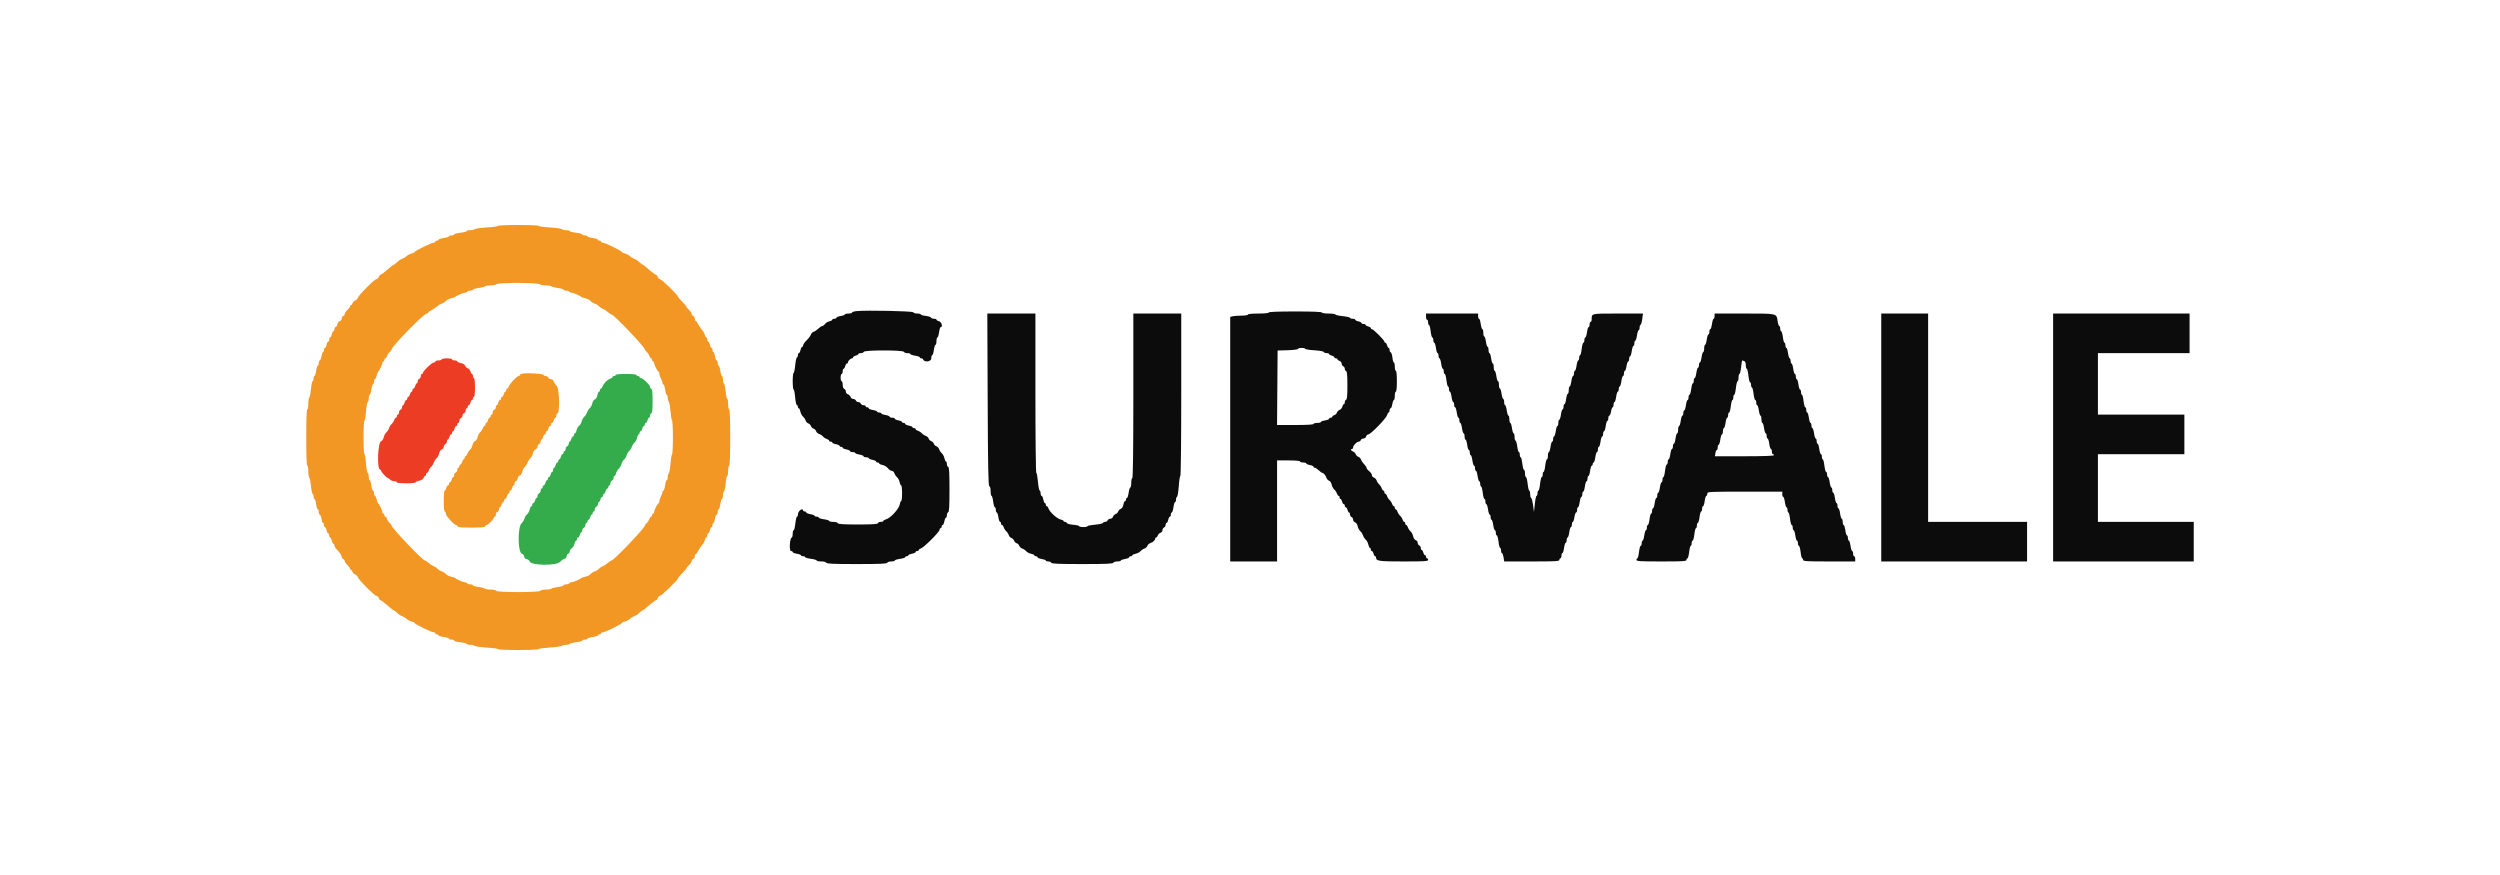 <?xml version="1.0" ?>
<svg xmlns="http://www.w3.org/2000/svg" xmlns:xlink="http://www.w3.org/1999/xlink" id="svg" version="1.1" viewBox="0, 0, 400,140">
	<g id="svgg">
		<path id="path0" d="M79.667 36.141 C 79.667 36.219,78.864 36.332,77.883 36.392 C 76.902 36.452,76.024 36.576,75.933 36.667 C 75.841 36.759,75.519 36.833,75.217 36.833 C 74.914 36.833,74.667 36.899,74.667 36.978 C 74.667 37.058,74.217 37.175,73.667 37.237 C 73.117 37.299,72.667 37.421,72.667 37.508 C 72.667 37.595,72.479 37.667,72.250 37.667 C 72.021 37.667,71.833 37.735,71.833 37.818 C 71.833 37.901,71.458 38.020,71.000 38.083 C 70.542 38.146,70.167 38.266,70.167 38.349 C 70.167 38.432,70.054 38.500,69.917 38.500 C 69.779 38.500,69.667 38.575,69.667 38.667 C 69.667 38.758,69.541 38.833,69.388 38.833 C 69.030 38.833,66.333 40.152,66.333 40.327 C 66.333 40.399,66.127 40.500,65.875 40.551 C 65.623 40.602,65.261 40.790,65.071 40.968 C 64.880 41.147,64.549 41.348,64.335 41.416 C 64.120 41.484,63.766 41.718,63.548 41.937 C 63.330 42.155,63.097 42.333,63.030 42.333 C 62.962 42.333,62.677 42.540,62.396 42.792 C 61.631 43.476,60.943 44.000,60.808 44.000 C 60.743 44.000,60.642 44.150,60.583 44.333 C 60.525 44.517,60.361 44.667,60.219 44.667 C 59.907 44.667,57.400 47.194,57.253 47.656 C 57.196 47.836,57.007 48.028,56.833 48.083 C 56.659 48.139,56.471 48.330,56.414 48.509 C 56.357 48.687,56.241 48.833,56.155 48.833 C 56.070 48.833,56.000 48.918,56.000 49.023 C 56.000 49.127,55.813 49.386,55.583 49.598 C 55.354 49.810,55.167 50.092,55.167 50.224 C 55.167 50.356,55.054 50.508,54.917 50.560 C 54.779 50.613,54.667 50.804,54.667 50.984 C 54.667 51.164,54.518 51.358,54.333 51.417 C 54.149 51.475,54.000 51.669,54.000 51.850 C 54.000 52.030,53.887 52.220,53.750 52.273 C 53.612 52.326,53.500 52.511,53.500 52.684 C 53.500 52.858,53.431 53.000,53.347 53.000 C 53.262 53.000,53.144 53.225,53.083 53.500 C 53.023 53.775,52.904 54.000,52.820 54.000 C 52.736 54.000,52.667 54.150,52.667 54.333 C 52.667 54.517,52.598 54.667,52.513 54.667 C 52.429 54.667,52.310 54.892,52.250 55.167 C 52.190 55.442,52.071 55.667,51.987 55.667 C 51.902 55.667,51.833 55.817,51.833 56.000 C 51.833 56.183,51.768 56.333,51.688 56.333 C 51.608 56.333,51.495 56.633,51.436 57.000 C 51.377 57.367,51.255 57.667,51.165 57.667 C 51.074 57.667,51.000 57.854,51.000 58.083 C 51.000 58.313,50.932 58.500,50.849 58.500 C 50.766 58.500,50.646 58.875,50.583 59.333 C 50.520 59.792,50.401 60.167,50.318 60.167 C 50.235 60.167,50.167 60.354,50.167 60.583 C 50.167 60.813,50.100 61.000,50.020 61.000 C 49.939 61.000,49.820 61.562,49.755 62.249 C 49.691 62.936,49.570 63.540,49.486 63.592 C 49.402 63.644,49.333 64.094,49.333 64.593 C 49.333 65.092,49.258 65.500,49.167 65.500 C 49.060 65.500,49.000 67.111,49.000 70.000 C 49.000 72.889,49.060 74.500,49.167 74.500 C 49.258 74.500,49.333 74.908,49.333 75.407 C 49.333 75.906,49.402 76.356,49.486 76.408 C 49.570 76.460,49.691 77.064,49.755 77.751 C 49.820 78.438,49.939 79.000,50.020 79.000 C 50.100 79.000,50.167 79.188,50.167 79.417 C 50.167 79.646,50.235 79.833,50.318 79.833 C 50.401 79.833,50.520 80.208,50.583 80.667 C 50.646 81.125,50.766 81.500,50.849 81.500 C 50.932 81.500,51.000 81.688,51.000 81.917 C 51.000 82.146,51.074 82.333,51.165 82.333 C 51.255 82.333,51.377 82.633,51.436 83.000 C 51.495 83.367,51.608 83.667,51.688 83.667 C 51.768 83.667,51.833 83.817,51.833 84.000 C 51.833 84.183,51.902 84.333,51.987 84.333 C 52.071 84.333,52.190 84.558,52.250 84.833 C 52.310 85.108,52.429 85.333,52.513 85.333 C 52.598 85.333,52.667 85.483,52.667 85.667 C 52.667 85.850,52.736 86.000,52.820 86.000 C 52.904 86.000,53.023 86.225,53.083 86.500 C 53.144 86.775,53.262 87.000,53.347 87.000 C 53.431 87.000,53.500 87.112,53.500 87.250 C 53.500 87.387,53.631 87.639,53.792 87.808 C 54.393 88.444,54.667 88.845,54.667 89.090 C 54.667 89.230,54.779 89.387,54.917 89.440 C 55.054 89.492,55.167 89.644,55.167 89.776 C 55.167 89.908,55.354 90.190,55.583 90.402 C 55.813 90.614,56.000 90.873,56.000 90.977 C 56.000 91.082,56.070 91.167,56.155 91.167 C 56.241 91.167,56.357 91.313,56.414 91.491 C 56.471 91.670,56.659 91.861,56.833 91.917 C 57.007 91.972,57.196 92.164,57.253 92.344 C 57.400 92.806,59.907 95.333,60.219 95.333 C 60.361 95.333,60.525 95.483,60.583 95.667 C 60.642 95.850,60.743 96.000,60.808 96.000 C 60.943 96.000,61.631 96.524,62.396 97.208 C 62.677 97.460,62.962 97.667,63.030 97.667 C 63.097 97.667,63.330 97.845,63.548 98.063 C 63.766 98.282,64.120 98.516,64.335 98.584 C 64.549 98.652,64.880 98.853,65.071 99.032 C 65.261 99.210,65.623 99.398,65.875 99.449 C 66.127 99.500,66.333 99.601,66.333 99.673 C 66.333 99.848,69.030 101.167,69.388 101.167 C 69.541 101.167,69.667 101.242,69.667 101.333 C 69.667 101.425,69.779 101.500,69.917 101.500 C 70.054 101.500,70.167 101.568,70.167 101.651 C 70.167 101.734,70.542 101.854,71.000 101.917 C 71.458 101.980,71.833 102.099,71.833 102.182 C 71.833 102.265,72.021 102.333,72.250 102.333 C 72.479 102.333,72.667 102.405,72.667 102.492 C 72.667 102.579,73.117 102.701,73.667 102.763 C 74.217 102.825,74.667 102.942,74.667 103.022 C 74.667 103.101,74.914 103.167,75.217 103.167 C 75.519 103.167,75.841 103.241,75.933 103.333 C 76.024 103.424,76.902 103.548,77.883 103.608 C 78.864 103.668,79.667 103.781,79.667 103.859 C 79.667 103.936,81.129 104.000,82.917 104.000 C 84.704 104.000,86.167 103.936,86.167 103.859 C 86.167 103.781,86.969 103.668,87.950 103.608 C 88.932 103.548,89.809 103.424,89.900 103.333 C 89.992 103.241,90.314 103.167,90.617 103.167 C 90.919 103.167,91.167 103.101,91.167 103.022 C 91.167 102.942,91.617 102.825,92.167 102.763 C 92.717 102.701,93.167 102.579,93.167 102.492 C 93.167 102.405,93.354 102.333,93.583 102.333 C 93.813 102.333,94.000 102.265,94.000 102.182 C 94.000 102.099,94.375 101.980,94.833 101.917 C 95.292 101.854,95.667 101.734,95.667 101.651 C 95.667 101.568,95.779 101.500,95.917 101.500 C 96.054 101.500,96.167 101.425,96.167 101.333 C 96.167 101.242,96.292 101.167,96.446 101.167 C 96.803 101.167,99.500 99.848,99.500 99.673 C 99.500 99.601,99.706 99.500,99.958 99.449 C 100.210 99.398,100.572 99.210,100.763 99.032 C 100.953 98.853,101.284 98.652,101.499 98.584 C 101.713 98.516,102.067 98.282,102.285 98.063 C 102.503 97.845,102.737 97.667,102.804 97.667 C 102.871 97.667,103.156 97.460,103.438 97.208 C 104.203 96.524,104.891 96.000,105.025 96.000 C 105.091 96.000,105.192 95.850,105.250 95.667 C 105.308 95.483,105.466 95.333,105.602 95.333 C 105.856 95.333,108.500 92.760,108.500 92.512 C 108.500 92.435,108.800 92.073,109.167 91.706 C 109.533 91.339,109.833 90.983,109.833 90.914 C 109.833 90.845,110.021 90.614,110.250 90.402 C 110.479 90.190,110.667 89.908,110.667 89.776 C 110.667 89.644,110.779 89.492,110.917 89.440 C 111.054 89.387,111.167 89.191,111.167 89.005 C 111.167 88.819,111.230 88.667,111.307 88.667 C 111.384 88.667,111.591 88.385,111.765 88.042 C 111.940 87.698,112.210 87.300,112.364 87.157 C 112.518 87.014,112.695 86.695,112.757 86.448 C 112.819 86.202,112.936 86.000,113.018 86.000 C 113.100 86.000,113.167 85.850,113.167 85.667 C 113.167 85.483,113.236 85.333,113.320 85.333 C 113.404 85.333,113.523 85.108,113.583 84.833 C 113.644 84.558,113.762 84.333,113.847 84.333 C 113.931 84.333,114.000 84.183,114.000 84.000 C 114.000 83.817,114.065 83.667,114.145 83.667 C 114.225 83.667,114.339 83.367,114.397 83.000 C 114.456 82.633,114.578 82.333,114.669 82.333 C 114.759 82.333,114.833 82.146,114.833 81.917 C 114.833 81.688,114.901 81.500,114.984 81.500 C 115.067 81.500,115.187 81.125,115.250 80.667 C 115.313 80.208,115.433 79.833,115.516 79.833 C 115.599 79.833,115.667 79.577,115.667 79.264 C 115.667 78.951,115.740 78.669,115.829 78.639 C 115.918 78.608,116.041 78.040,116.103 77.375 C 116.164 76.710,116.279 76.167,116.357 76.167 C 116.436 76.167,116.500 75.792,116.500 75.333 C 116.500 74.875,116.575 74.500,116.667 74.500 C 116.774 74.500,116.833 72.889,116.833 70.000 C 116.833 67.111,116.774 65.500,116.667 65.500 C 116.575 65.500,116.500 65.125,116.500 64.667 C 116.500 64.208,116.436 63.833,116.357 63.833 C 116.279 63.833,116.164 63.290,116.103 62.625 C 116.041 61.960,115.918 61.392,115.829 61.361 C 115.740 61.331,115.667 61.049,115.667 60.736 C 115.667 60.423,115.599 60.167,115.516 60.167 C 115.433 60.167,115.313 59.792,115.250 59.333 C 115.187 58.875,115.067 58.500,114.984 58.500 C 114.901 58.500,114.833 58.313,114.833 58.083 C 114.833 57.854,114.759 57.667,114.669 57.667 C 114.578 57.667,114.456 57.367,114.397 57.000 C 114.339 56.633,114.225 56.333,114.145 56.333 C 114.065 56.333,114.000 56.183,114.000 56.000 C 114.000 55.817,113.931 55.667,113.847 55.667 C 113.762 55.667,113.644 55.442,113.583 55.167 C 113.523 54.892,113.404 54.667,113.320 54.667 C 113.236 54.667,113.167 54.517,113.167 54.333 C 113.167 54.150,113.100 54.000,113.018 54.000 C 112.936 54.000,112.819 53.798,112.757 53.552 C 112.695 53.305,112.518 52.986,112.364 52.843 C 112.210 52.700,111.940 52.302,111.765 51.958 C 111.591 51.615,111.384 51.333,111.307 51.333 C 111.230 51.333,111.167 51.181,111.167 50.995 C 111.167 50.809,111.054 50.613,110.917 50.560 C 110.779 50.508,110.667 50.356,110.667 50.224 C 110.667 50.092,110.479 49.810,110.250 49.598 C 110.021 49.386,109.833 49.155,109.833 49.086 C 109.833 49.017,109.533 48.661,109.167 48.294 C 108.800 47.927,108.500 47.565,108.500 47.488 C 108.500 47.240,105.856 44.667,105.602 44.667 C 105.466 44.667,105.308 44.517,105.250 44.333 C 105.192 44.150,105.091 44.000,105.025 44.000 C 104.891 44.000,104.203 43.476,103.438 42.792 C 103.156 42.540,102.871 42.333,102.804 42.333 C 102.737 42.333,102.503 42.155,102.285 41.937 C 102.067 41.718,101.713 41.484,101.499 41.416 C 101.284 41.348,100.953 41.147,100.763 40.968 C 100.572 40.790,100.210 40.602,99.958 40.551 C 99.706 40.500,99.500 40.399,99.500 40.327 C 99.500 40.152,96.803 38.833,96.446 38.833 C 96.292 38.833,96.167 38.758,96.167 38.667 C 96.167 38.575,96.054 38.500,95.917 38.500 C 95.779 38.500,95.667 38.432,95.667 38.349 C 95.667 38.266,95.292 38.146,94.833 38.083 C 94.375 38.020,94.000 37.901,94.000 37.818 C 94.000 37.735,93.813 37.667,93.583 37.667 C 93.354 37.667,93.167 37.595,93.167 37.508 C 93.167 37.421,92.717 37.299,92.167 37.237 C 91.617 37.175,91.167 37.058,91.167 36.978 C 91.167 36.899,90.919 36.833,90.617 36.833 C 90.314 36.833,89.992 36.759,89.900 36.667 C 89.809 36.576,88.932 36.452,87.950 36.392 C 86.969 36.332,86.167 36.219,86.167 36.141 C 86.167 36.064,84.704 36.000,82.917 36.000 C 81.129 36.000,79.667 36.064,79.667 36.141 M86.472 45.520 C 86.503 45.601,86.892 45.667,87.337 45.667 C 87.783 45.667,88.188 45.733,88.238 45.814 C 88.288 45.895,88.742 46.013,89.248 46.076 C 89.753 46.139,90.167 46.260,90.167 46.345 C 90.167 46.430,90.350 46.500,90.573 46.500 C 90.797 46.500,91.027 46.575,91.083 46.667 C 91.140 46.758,91.302 46.833,91.443 46.833 C 91.718 46.833,92.861 47.328,93.000 47.507 C 93.046 47.566,93.337 47.664,93.647 47.724 C 93.958 47.785,94.333 47.973,94.481 48.143 C 94.629 48.313,94.938 48.511,95.167 48.583 C 95.396 48.655,95.696 48.843,95.833 49.000 C 95.971 49.157,96.233 49.333,96.417 49.392 C 96.600 49.450,96.968 49.686,97.234 49.916 C 97.501 50.145,97.786 50.333,97.869 50.333 C 98.218 50.333,103.167 55.525,103.167 55.892 C 103.167 55.976,103.306 56.166,103.476 56.314 C 103.646 56.462,103.839 56.752,103.904 56.958 C 103.969 57.165,104.092 57.333,104.178 57.333 C 104.263 57.333,104.333 57.446,104.333 57.583 C 104.333 57.721,104.408 57.833,104.500 57.833 C 104.592 57.833,104.667 57.953,104.667 58.099 C 104.667 58.393,105.178 59.385,105.375 59.472 C 105.444 59.503,105.500 59.653,105.501 59.806 C 105.502 59.958,105.614 60.298,105.751 60.561 C 105.888 60.823,106.000 61.142,106.000 61.269 C 106.000 61.396,106.068 61.500,106.151 61.500 C 106.234 61.500,106.354 61.875,106.417 62.333 C 106.480 62.792,106.599 63.167,106.682 63.167 C 106.765 63.167,106.833 63.377,106.833 63.633 C 106.833 63.890,106.910 64.176,107.003 64.270 C 107.096 64.363,107.220 65.055,107.278 65.809 C 107.336 66.562,107.447 67.217,107.525 67.266 C 107.603 67.314,107.667 68.544,107.667 70.000 C 107.667 71.456,107.603 72.686,107.525 72.734 C 107.447 72.783,107.336 73.438,107.278 74.191 C 107.220 74.945,107.096 75.637,107.003 75.730 C 106.910 75.824,106.833 76.110,106.833 76.367 C 106.833 76.623,106.765 76.833,106.682 76.833 C 106.599 76.833,106.480 77.208,106.417 77.667 C 106.354 78.125,106.234 78.500,106.151 78.500 C 106.068 78.500,106.000 78.604,106.000 78.731 C 106.000 78.858,105.888 79.177,105.751 79.439 C 105.614 79.702,105.502 80.042,105.501 80.194 C 105.500 80.347,105.444 80.497,105.375 80.528 C 105.178 80.615,104.667 81.607,104.667 81.901 C 104.667 82.047,104.592 82.167,104.500 82.167 C 104.408 82.167,104.333 82.279,104.333 82.417 C 104.333 82.554,104.263 82.667,104.178 82.667 C 104.092 82.667,103.969 82.835,103.904 83.042 C 103.839 83.248,103.646 83.538,103.476 83.686 C 103.306 83.834,103.167 84.024,103.167 84.108 C 103.167 84.475,98.218 89.667,97.869 89.667 C 97.786 89.667,97.501 89.855,97.234 90.084 C 96.968 90.314,96.600 90.550,96.417 90.608 C 96.233 90.667,95.971 90.843,95.833 91.000 C 95.696 91.157,95.396 91.345,95.167 91.417 C 94.938 91.489,94.629 91.687,94.481 91.857 C 94.333 92.027,93.958 92.215,93.647 92.276 C 93.337 92.336,93.046 92.434,93.000 92.493 C 92.861 92.672,91.718 93.167,91.443 93.167 C 91.302 93.167,91.140 93.242,91.083 93.333 C 91.027 93.425,90.797 93.500,90.573 93.500 C 90.350 93.500,90.167 93.570,90.167 93.655 C 90.167 93.740,89.753 93.861,89.248 93.924 C 88.742 93.987,88.288 94.105,88.238 94.186 C 88.188 94.267,87.783 94.333,87.337 94.333 C 86.872 94.333,86.500 94.415,86.463 94.527 C 86.372 94.801,79.461 94.801,79.370 94.527 C 79.333 94.415,78.962 94.333,78.496 94.333 C 78.051 94.333,77.645 94.267,77.595 94.186 C 77.545 94.105,77.091 93.987,76.586 93.924 C 76.080 93.861,75.667 93.740,75.667 93.655 C 75.667 93.570,75.484 93.500,75.260 93.500 C 75.036 93.500,74.807 93.425,74.750 93.333 C 74.693 93.242,74.532 93.167,74.390 93.167 C 74.116 93.167,72.972 92.672,72.833 92.493 C 72.787 92.434,72.496 92.336,72.186 92.276 C 71.876 92.215,71.501 92.027,71.353 91.857 C 71.205 91.687,70.896 91.489,70.667 91.417 C 70.438 91.345,70.137 91.157,70.000 91.000 C 69.862 90.843,69.600 90.667,69.417 90.608 C 69.233 90.550,68.865 90.314,68.599 90.084 C 68.333 89.855,68.047 89.667,67.965 89.667 C 67.615 89.667,62.667 84.475,62.667 84.108 C 62.667 84.024,62.527 83.834,62.357 83.686 C 62.187 83.538,61.994 83.248,61.929 83.042 C 61.864 82.835,61.741 82.667,61.655 82.667 C 61.570 82.667,61.500 82.554,61.500 82.417 C 61.500 82.279,61.425 82.167,61.333 82.167 C 61.242 82.167,61.167 82.047,61.167 81.901 C 61.167 81.642,60.688 80.667,60.479 80.500 C 60.422 80.454,60.322 80.173,60.258 79.875 C 60.193 79.577,60.071 79.333,59.987 79.333 C 59.902 79.333,59.833 79.146,59.833 78.917 C 59.833 78.688,59.765 78.500,59.682 78.500 C 59.599 78.500,59.480 78.125,59.417 77.667 C 59.354 77.208,59.234 76.833,59.151 76.833 C 59.068 76.833,59.000 76.577,59.000 76.264 C 59.000 75.951,58.923 75.669,58.828 75.637 C 58.733 75.606,58.610 74.924,58.553 74.123 C 58.497 73.322,58.387 72.667,58.309 72.667 C 58.231 72.667,58.167 71.467,58.167 70.000 C 58.167 68.533,58.231 67.333,58.309 67.333 C 58.387 67.333,58.497 66.678,58.553 65.877 C 58.610 65.076,58.733 64.394,58.828 64.363 C 58.923 64.331,59.000 64.049,59.000 63.736 C 59.000 63.423,59.068 63.167,59.151 63.167 C 59.234 63.167,59.354 62.792,59.417 62.333 C 59.480 61.875,59.599 61.500,59.682 61.500 C 59.765 61.500,59.833 61.313,59.833 61.083 C 59.833 60.854,59.902 60.667,59.987 60.667 C 60.071 60.667,60.193 60.423,60.258 60.125 C 60.322 59.827,60.422 59.546,60.479 59.500 C 60.688 59.333,61.167 58.358,61.167 58.099 C 61.167 57.953,61.242 57.833,61.333 57.833 C 61.425 57.833,61.500 57.721,61.500 57.583 C 61.500 57.446,61.570 57.333,61.655 57.333 C 61.741 57.333,61.864 57.165,61.929 56.958 C 61.994 56.752,62.187 56.462,62.357 56.314 C 62.527 56.166,62.667 55.976,62.667 55.892 C 62.667 55.458,67.528 50.453,68.136 50.260 C 68.336 50.196,68.500 50.086,68.500 50.015 C 68.500 49.944,68.781 49.743,69.125 49.568 C 69.469 49.393,69.862 49.129,70.000 48.982 C 70.137 48.835,70.438 48.655,70.667 48.583 C 70.896 48.511,71.205 48.313,71.353 48.143 C 71.501 47.973,71.876 47.785,72.186 47.724 C 72.496 47.664,72.787 47.566,72.833 47.507 C 72.972 47.328,74.116 46.833,74.390 46.833 C 74.532 46.833,74.693 46.758,74.750 46.667 C 74.807 46.575,75.036 46.500,75.260 46.500 C 75.484 46.500,75.667 46.430,75.667 46.345 C 75.667 46.260,76.080 46.139,76.586 46.076 C 77.091 46.013,77.545 45.895,77.595 45.814 C 77.645 45.733,78.057 45.667,78.510 45.667 C 78.963 45.667,79.333 45.595,79.333 45.507 C 79.333 45.177,86.347 45.190,86.472 45.520 M83.625 59.776 C 83.373 59.820,83.167 59.925,83.167 60.011 C 83.167 60.097,83.086 60.167,82.987 60.167 C 82.722 60.167,81.557 61.390,81.425 61.807 C 81.362 62.005,81.241 62.167,81.155 62.167 C 81.070 62.167,81.000 62.279,81.000 62.417 C 81.000 62.554,80.933 62.667,80.851 62.667 C 80.770 62.667,80.656 62.854,80.598 63.083 C 80.541 63.313,80.420 63.500,80.330 63.500 C 80.240 63.500,80.167 63.612,80.167 63.750 C 80.167 63.887,80.093 64.000,80.003 64.000 C 79.913 64.000,79.793 64.188,79.735 64.417 C 79.678 64.646,79.564 64.833,79.482 64.833 C 79.400 64.833,79.333 64.975,79.333 65.149 C 79.333 65.322,79.221 65.508,79.083 65.560 C 78.946 65.613,78.833 65.809,78.833 65.995 C 78.833 66.181,78.758 66.333,78.667 66.333 C 78.575 66.333,78.500 66.446,78.500 66.583 C 78.500 66.721,78.426 66.833,78.337 66.833 C 78.247 66.833,78.126 67.021,78.068 67.250 C 78.011 67.479,77.897 67.667,77.815 67.667 C 77.734 67.667,77.667 67.779,77.667 67.917 C 77.667 68.054,77.597 68.167,77.511 68.167 C 77.426 68.167,77.303 68.335,77.237 68.542 C 77.172 68.748,76.980 69.038,76.810 69.186 C 76.640 69.334,76.454 69.688,76.397 69.973 C 76.340 70.257,76.162 70.532,76.000 70.583 C 75.838 70.635,75.660 70.909,75.603 71.194 C 75.546 71.479,75.360 71.833,75.190 71.981 C 75.020 72.129,74.828 72.419,74.763 72.625 C 74.697 72.831,74.574 73.000,74.489 73.000 C 74.403 73.000,74.333 73.112,74.333 73.250 C 74.333 73.387,74.266 73.500,74.185 73.500 C 74.103 73.500,73.989 73.688,73.932 73.917 C 73.874 74.146,73.753 74.333,73.663 74.333 C 73.574 74.333,73.500 74.446,73.500 74.583 C 73.500 74.721,73.425 74.833,73.333 74.833 C 73.242 74.833,73.167 74.986,73.167 75.172 C 73.167 75.358,73.054 75.554,72.917 75.606 C 72.779 75.659,72.667 75.844,72.667 76.018 C 72.667 76.191,72.600 76.333,72.518 76.333 C 72.436 76.333,72.322 76.521,72.265 76.750 C 72.207 76.979,72.087 77.167,71.997 77.167 C 71.907 77.167,71.833 77.279,71.833 77.417 C 71.833 77.554,71.760 77.667,71.670 77.667 C 71.580 77.667,71.459 77.854,71.402 78.083 C 71.344 78.313,71.230 78.500,71.149 78.500 C 71.067 78.500,71.000 79.250,71.000 80.167 C 71.000 81.167,71.067 81.833,71.167 81.833 C 71.258 81.833,71.333 81.992,71.333 82.185 C 71.333 82.532,72.664 84.000,72.978 84.000 C 73.067 84.000,73.170 84.094,73.208 84.208 C 73.259 84.361,73.854 84.417,75.417 84.417 C 76.980 84.417,77.574 84.361,77.625 84.208 C 77.663 84.094,77.769 84.000,77.860 84.000 C 78.083 84.000,79.000 83.072,79.000 82.846 C 79.000 82.747,79.075 82.667,79.167 82.667 C 79.258 82.667,79.333 82.514,79.333 82.328 C 79.333 82.142,79.446 81.946,79.583 81.894 C 79.721 81.841,79.833 81.656,79.833 81.482 C 79.833 81.309,79.900 81.167,79.982 81.167 C 80.064 81.167,80.178 80.979,80.235 80.750 C 80.293 80.521,80.413 80.333,80.503 80.333 C 80.593 80.333,80.667 80.221,80.667 80.083 C 80.667 79.946,80.740 79.833,80.830 79.833 C 80.920 79.833,81.041 79.646,81.098 79.417 C 81.156 79.188,81.270 79.000,81.351 79.000 C 81.433 79.000,81.500 78.887,81.500 78.750 C 81.500 78.612,81.574 78.500,81.663 78.500 C 81.753 78.500,81.874 78.313,81.932 78.083 C 81.989 77.854,82.103 77.667,82.185 77.667 C 82.266 77.667,82.333 77.525,82.333 77.351 C 82.333 77.178,82.446 76.992,82.583 76.940 C 82.721 76.887,82.833 76.696,82.833 76.516 C 82.833 76.336,82.974 76.144,83.147 76.090 C 83.328 76.032,83.504 75.771,83.564 75.473 C 83.621 75.188,83.806 74.834,83.976 74.686 C 84.147 74.538,84.345 74.229,84.417 74.000 C 84.489 73.771,84.687 73.462,84.857 73.314 C 85.027 73.166,85.213 72.812,85.270 72.527 C 85.329 72.229,85.506 71.968,85.687 71.910 C 85.859 71.856,86.000 71.664,86.000 71.484 C 86.000 71.304,86.112 71.113,86.250 71.060 C 86.388 71.008,86.500 70.822,86.500 70.649 C 86.500 70.475,86.567 70.333,86.649 70.333 C 86.730 70.333,86.844 70.146,86.902 69.917 C 86.959 69.688,87.080 69.500,87.170 69.500 C 87.260 69.500,87.333 69.387,87.333 69.250 C 87.333 69.112,87.400 69.000,87.482 69.000 C 87.564 69.000,87.678 68.813,87.735 68.583 C 87.793 68.354,87.913 68.167,88.003 68.167 C 88.093 68.167,88.167 68.054,88.167 67.917 C 88.167 67.779,88.240 67.667,88.330 67.667 C 88.420 67.667,88.541 67.479,88.598 67.250 C 88.656 67.021,88.770 66.833,88.851 66.833 C 88.933 66.833,89.000 66.690,89.000 66.514 C 89.000 66.338,89.094 66.163,89.208 66.125 C 89.616 65.989,89.489 62.091,89.066 61.722 C 88.872 61.554,88.661 61.248,88.596 61.042 C 88.526 60.820,88.343 60.667,88.150 60.667 C 87.970 60.667,87.780 60.554,87.727 60.417 C 87.674 60.279,87.495 60.167,87.329 60.167 C 87.164 60.167,87.000 60.084,86.967 59.984 C 86.902 59.790,84.427 59.636,83.625 59.776 " stroke="none" fill="#f29624" fill-rule="evenodd"/>
		<path id="path1" d="M98.500 60.000 C 98.500 60.092,98.388 60.167,98.250 60.167 C 98.112 60.167,98.000 60.237,98.000 60.322 C 98.000 60.408,97.838 60.529,97.639 60.592 C 97.176 60.739,96.572 61.343,96.425 61.806 C 96.362 62.004,96.241 62.167,96.155 62.167 C 96.070 62.167,96.000 62.279,96.000 62.417 C 96.000 62.554,95.928 62.667,95.841 62.667 C 95.753 62.667,95.633 62.927,95.573 63.244 C 95.509 63.585,95.344 63.860,95.169 63.916 C 95.006 63.968,94.826 64.243,94.770 64.527 C 94.713 64.812,94.527 65.166,94.357 65.314 C 94.187 65.462,93.989 65.771,93.917 66.000 C 93.845 66.229,93.651 66.534,93.487 66.677 C 93.323 66.819,93.134 67.157,93.068 67.427 C 93.001 67.696,92.814 68.011,92.653 68.125 C 92.492 68.240,92.310 68.559,92.250 68.834 C 92.190 69.108,92.071 69.333,91.987 69.333 C 91.902 69.333,91.833 69.446,91.833 69.583 C 91.833 69.721,91.760 69.833,91.670 69.833 C 91.580 69.833,91.459 70.021,91.402 70.250 C 91.344 70.479,91.230 70.667,91.149 70.667 C 91.067 70.667,91.000 70.809,91.000 70.982 C 91.000 71.156,90.888 71.341,90.750 71.394 C 90.612 71.446,90.500 71.642,90.500 71.828 C 90.500 72.014,90.425 72.167,90.333 72.167 C 90.242 72.167,90.167 72.279,90.167 72.417 C 90.167 72.554,90.093 72.667,90.003 72.667 C 89.913 72.667,89.793 72.854,89.735 73.083 C 89.678 73.313,89.564 73.500,89.482 73.500 C 89.400 73.500,89.333 73.612,89.333 73.750 C 89.333 73.887,89.260 74.000,89.170 74.000 C 89.080 74.000,88.959 74.188,88.902 74.417 C 88.844 74.646,88.730 74.833,88.649 74.833 C 88.567 74.833,88.500 74.983,88.500 75.167 C 88.500 75.350,88.433 75.500,88.351 75.500 C 88.270 75.500,88.156 75.688,88.098 75.917 C 88.041 76.146,87.920 76.333,87.830 76.333 C 87.740 76.333,87.667 76.446,87.667 76.583 C 87.667 76.721,87.600 76.833,87.518 76.833 C 87.436 76.833,87.322 77.021,87.265 77.250 C 87.207 77.479,87.087 77.667,86.997 77.667 C 86.907 77.667,86.833 77.779,86.833 77.917 C 86.833 78.054,86.758 78.167,86.667 78.167 C 86.575 78.167,86.500 78.319,86.500 78.505 C 86.500 78.691,86.388 78.887,86.250 78.940 C 86.112 78.992,86.000 79.178,86.000 79.351 C 86.000 79.525,85.933 79.667,85.851 79.667 C 85.770 79.667,85.656 79.854,85.598 80.083 C 85.541 80.313,85.420 80.500,85.330 80.500 C 85.240 80.500,85.167 80.612,85.167 80.750 C 85.167 80.887,85.098 81.000,85.013 81.000 C 84.929 81.000,84.806 81.244,84.741 81.542 C 84.675 81.840,84.491 82.175,84.330 82.288 C 84.169 82.400,83.987 82.696,83.925 82.945 C 83.862 83.193,83.657 83.531,83.468 83.694 C 82.805 84.269,82.831 88.371,83.498 88.583 C 83.671 88.638,83.836 88.848,83.864 89.050 C 83.897 89.280,84.053 89.436,84.284 89.469 C 84.486 89.498,84.696 89.662,84.751 89.835 C 84.960 90.496,89.045 90.549,89.611 89.899 C 89.779 89.706,90.085 89.494,90.292 89.429 C 90.500 89.363,90.667 89.176,90.667 89.007 C 90.667 88.839,90.779 88.659,90.917 88.606 C 91.054 88.554,91.167 88.376,91.167 88.212 C 91.167 88.048,91.310 87.824,91.485 87.715 C 91.660 87.605,91.854 87.287,91.915 87.008 C 91.976 86.729,92.096 86.500,92.180 86.500 C 92.264 86.500,92.333 86.388,92.333 86.250 C 92.333 86.112,92.407 86.000,92.497 86.000 C 92.587 86.000,92.707 85.813,92.765 85.583 C 92.822 85.354,92.936 85.167,93.018 85.167 C 93.100 85.167,93.167 85.025,93.167 84.851 C 93.167 84.678,93.279 84.492,93.417 84.440 C 93.554 84.387,93.667 84.191,93.667 84.005 C 93.667 83.819,93.742 83.667,93.833 83.667 C 93.925 83.667,94.000 83.554,94.000 83.417 C 94.000 83.279,94.074 83.167,94.163 83.167 C 94.253 83.167,94.374 82.979,94.432 82.750 C 94.489 82.521,94.603 82.333,94.685 82.333 C 94.766 82.333,94.833 82.221,94.833 82.083 C 94.833 81.946,94.908 81.833,95.000 81.833 C 95.092 81.833,95.167 81.681,95.167 81.495 C 95.167 81.309,95.279 81.113,95.417 81.060 C 95.554 81.008,95.667 80.822,95.667 80.649 C 95.667 80.475,95.734 80.333,95.815 80.333 C 95.897 80.333,96.011 80.146,96.068 79.917 C 96.126 79.688,96.247 79.500,96.337 79.500 C 96.426 79.500,96.500 79.387,96.500 79.250 C 96.500 79.112,96.567 79.000,96.649 79.000 C 96.730 79.000,96.844 78.813,96.902 78.583 C 96.959 78.354,97.080 78.167,97.170 78.167 C 97.260 78.167,97.333 78.054,97.333 77.917 C 97.333 77.779,97.408 77.667,97.500 77.667 C 97.592 77.667,97.667 77.514,97.667 77.328 C 97.667 77.142,97.779 76.946,97.917 76.894 C 98.054 76.841,98.167 76.656,98.167 76.482 C 98.167 76.309,98.234 76.167,98.315 76.167 C 98.397 76.167,98.515 75.965,98.576 75.718 C 98.638 75.472,98.829 75.148,99.000 75.000 C 99.171 74.852,99.366 74.510,99.432 74.240 C 99.499 73.971,99.683 73.658,99.841 73.546 C 99.999 73.433,100.180 73.138,100.242 72.889 C 100.305 72.640,100.490 72.319,100.654 72.177 C 100.818 72.034,101.011 71.729,101.083 71.500 C 101.155 71.271,101.353 70.962,101.524 70.814 C 101.694 70.666,101.880 70.310,101.937 70.022 C 101.995 69.735,102.107 69.500,102.188 69.500 C 102.268 69.500,102.333 69.387,102.333 69.250 C 102.333 69.112,102.407 69.000,102.497 69.000 C 102.587 69.000,102.707 68.813,102.765 68.583 C 102.822 68.354,102.936 68.167,103.018 68.167 C 103.100 68.167,103.167 68.054,103.167 67.917 C 103.167 67.779,103.240 67.667,103.330 67.667 C 103.420 67.667,103.541 67.479,103.598 67.250 C 103.656 67.021,103.770 66.833,103.851 66.833 C 103.933 66.833,104.000 66.690,104.000 66.514 C 104.000 66.338,104.094 66.163,104.208 66.125 C 104.359 66.074,104.417 65.529,104.417 64.166 C 104.417 62.804,104.359 62.258,104.208 62.208 C 104.094 62.170,104.000 62.031,104.000 61.900 C 104.000 61.595,102.881 60.500,102.569 60.500 C 102.439 60.500,102.333 60.425,102.333 60.333 C 102.333 60.242,102.221 60.167,102.083 60.167 C 101.946 60.167,101.833 60.092,101.833 60.000 C 101.833 59.900,101.167 59.833,100.167 59.833 C 99.167 59.833,98.500 59.900,98.500 60.000 " stroke="none" fill="#34ac4c" fill-rule="evenodd"/>
		<path id="path2" d="M70.667 57.500 C 70.667 57.592,70.442 57.667,70.167 57.667 C 69.892 57.667,69.667 57.742,69.667 57.833 C 69.667 57.925,69.546 58.000,69.398 58.000 C 69.105 58.000,67.667 59.377,67.667 59.659 C 67.667 59.755,67.592 59.833,67.500 59.833 C 67.408 59.833,67.333 59.986,67.333 60.172 C 67.333 60.358,67.221 60.554,67.083 60.606 C 66.946 60.659,66.833 60.844,66.833 61.018 C 66.833 61.191,66.766 61.333,66.685 61.333 C 66.603 61.333,66.489 61.521,66.432 61.750 C 66.374 61.979,66.253 62.167,66.163 62.167 C 66.074 62.167,66.000 62.279,66.000 62.417 C 66.000 62.554,65.933 62.667,65.851 62.667 C 65.770 62.667,65.656 62.854,65.598 63.083 C 65.541 63.313,65.420 63.500,65.330 63.500 C 65.240 63.500,65.167 63.612,65.167 63.750 C 65.167 63.887,65.093 64.000,65.003 64.000 C 64.913 64.000,64.793 64.188,64.735 64.417 C 64.678 64.646,64.564 64.833,64.482 64.833 C 64.400 64.833,64.333 64.975,64.333 65.149 C 64.333 65.322,64.221 65.508,64.083 65.560 C 63.946 65.613,63.833 65.809,63.833 65.995 C 63.833 66.181,63.758 66.333,63.667 66.333 C 63.575 66.333,63.500 66.446,63.500 66.583 C 63.500 66.721,63.430 66.833,63.345 66.833 C 63.259 66.833,63.136 67.002,63.071 67.208 C 63.006 67.415,62.824 67.696,62.667 67.833 C 62.510 67.971,62.322 68.271,62.250 68.500 C 62.178 68.729,61.980 69.038,61.810 69.186 C 61.640 69.334,61.454 69.688,61.397 69.973 C 61.339 70.264,61.161 70.532,60.989 70.587 C 60.452 70.757,60.282 74.955,60.805 75.129 C 60.912 75.165,61.000 75.269,61.000 75.360 C 61.000 75.542,61.909 76.500,62.082 76.500 C 62.142 76.500,62.303 76.612,62.440 76.750 C 62.578 76.887,62.873 77.000,63.095 77.000 C 63.318 77.000,63.500 77.075,63.500 77.167 C 63.500 77.265,64.111 77.333,65.000 77.333 C 65.841 77.333,66.500 77.263,66.500 77.174 C 66.500 77.087,66.760 76.966,67.078 76.907 C 67.436 76.840,67.693 76.678,67.756 76.483 C 67.811 76.309,67.926 76.167,68.011 76.167 C 68.097 76.167,68.167 76.054,68.167 75.917 C 68.167 75.779,68.237 75.667,68.322 75.667 C 68.408 75.667,68.531 75.498,68.596 75.292 C 68.661 75.085,68.843 74.804,69.000 74.667 C 69.157 74.529,69.345 74.229,69.417 74.000 C 69.489 73.771,69.687 73.462,69.857 73.314 C 70.027 73.166,70.213 72.812,70.270 72.527 C 70.329 72.229,70.506 71.968,70.687 71.910 C 70.859 71.856,71.000 71.664,71.000 71.484 C 71.000 71.304,71.112 71.113,71.250 71.060 C 71.387 71.008,71.500 70.822,71.500 70.649 C 71.500 70.475,71.567 70.333,71.649 70.333 C 71.730 70.333,71.844 70.146,71.902 69.917 C 71.959 69.688,72.080 69.500,72.170 69.500 C 72.260 69.500,72.333 69.387,72.333 69.250 C 72.333 69.112,72.400 69.000,72.482 69.000 C 72.564 69.000,72.678 68.813,72.735 68.583 C 72.793 68.354,72.913 68.167,73.003 68.167 C 73.093 68.167,73.167 68.054,73.167 67.917 C 73.167 67.779,73.242 67.667,73.333 67.667 C 73.425 67.667,73.500 67.514,73.500 67.328 C 73.500 67.142,73.612 66.946,73.750 66.894 C 73.887 66.841,74.000 66.664,74.000 66.500 C 74.000 66.336,74.112 66.159,74.250 66.106 C 74.387 66.054,74.500 65.858,74.500 65.672 C 74.500 65.486,74.575 65.333,74.667 65.333 C 74.758 65.333,74.833 65.221,74.833 65.083 C 74.833 64.946,74.907 64.833,74.997 64.833 C 75.087 64.833,75.207 64.646,75.265 64.417 C 75.322 64.188,75.436 64.000,75.518 64.000 C 75.600 64.000,75.667 63.887,75.667 63.750 C 75.667 63.612,75.742 63.500,75.833 63.500 C 75.932 63.500,76.000 62.889,76.000 62.000 C 76.000 61.111,75.932 60.500,75.833 60.500 C 75.742 60.500,75.667 60.350,75.667 60.167 C 75.667 59.983,75.600 59.833,75.518 59.833 C 75.436 59.833,75.324 59.651,75.268 59.428 C 75.212 59.205,75.020 58.976,74.841 58.919 C 74.663 58.863,74.473 58.678,74.420 58.509 C 74.360 58.322,74.095 58.159,73.744 58.093 C 73.427 58.034,73.167 57.913,73.167 57.826 C 73.167 57.738,72.979 57.667,72.750 57.667 C 72.521 57.667,72.333 57.592,72.333 57.500 C 72.333 57.408,71.958 57.333,71.500 57.333 C 71.042 57.333,70.667 57.408,70.667 57.500 " stroke="none" fill="#ec3c24" fill-rule="evenodd"/>
		<path id="path3" d="M137.042 49.778 C 136.652 49.819,136.333 49.923,136.333 50.010 C 136.333 50.096,136.071 50.167,135.750 50.167 C 135.429 50.167,135.167 50.232,135.167 50.312 C 135.167 50.392,134.867 50.505,134.500 50.564 C 134.133 50.623,133.833 50.745,133.833 50.835 C 133.833 50.926,133.683 51.000,133.500 51.000 C 133.317 51.000,133.167 51.069,133.167 51.153 C 133.167 51.238,132.956 51.353,132.699 51.410 C 132.442 51.466,132.125 51.660,131.996 51.839 C 131.866 52.019,131.667 52.167,131.554 52.167 C 131.441 52.167,131.170 52.345,130.952 52.563 C 130.734 52.782,130.397 53.010,130.203 53.072 C 130.009 53.133,129.799 53.346,129.736 53.544 C 129.673 53.743,129.369 54.150,129.061 54.450 C 128.752 54.749,128.500 55.108,128.500 55.247 C 128.500 55.386,128.431 55.500,128.347 55.500 C 128.262 55.500,128.144 55.725,128.083 56.000 C 128.023 56.275,127.904 56.500,127.820 56.500 C 127.736 56.500,127.667 56.644,127.667 56.819 C 127.667 56.995,127.594 57.164,127.505 57.194 C 127.415 57.225,127.292 57.794,127.231 58.458 C 127.169 59.123,127.055 59.667,126.976 59.667 C 126.898 59.667,126.833 60.267,126.833 61.000 C 126.833 61.733,126.897 62.333,126.976 62.333 C 127.054 62.333,127.164 62.876,127.219 63.540 C 127.275 64.203,127.398 64.772,127.494 64.803 C 127.589 64.835,127.667 64.967,127.667 65.097 C 127.667 65.227,127.732 65.333,127.813 65.333 C 127.893 65.333,128.005 65.568,128.063 65.856 C 128.120 66.143,128.306 66.499,128.476 66.647 C 128.647 66.795,128.838 67.082,128.901 67.283 C 128.965 67.485,129.159 67.695,129.333 67.750 C 129.507 67.805,129.695 67.993,129.750 68.167 C 129.805 68.341,129.993 68.528,130.167 68.583 C 130.341 68.639,130.528 68.826,130.583 69.000 C 130.639 69.174,130.849 69.368,131.050 69.432 C 131.252 69.496,131.529 69.676,131.667 69.833 C 131.804 69.990,132.085 70.172,132.292 70.237 C 132.498 70.303,132.667 70.426,132.667 70.511 C 132.667 70.597,132.779 70.667,132.917 70.667 C 133.054 70.667,133.167 70.733,133.167 70.815 C 133.167 70.896,133.429 71.012,133.750 71.072 C 134.071 71.133,134.333 71.253,134.333 71.341 C 134.333 71.428,134.446 71.500,134.583 71.500 C 134.721 71.500,134.833 71.567,134.833 71.648 C 134.833 71.730,135.096 71.845,135.417 71.906 C 135.737 71.966,136.000 72.087,136.000 72.174 C 136.000 72.262,136.188 72.333,136.417 72.333 C 136.646 72.333,136.833 72.399,136.833 72.479 C 136.833 72.559,137.133 72.672,137.500 72.731 C 137.867 72.789,138.167 72.911,138.167 73.002 C 138.167 73.093,138.354 73.167,138.583 73.167 C 138.813 73.167,139.000 73.233,139.000 73.315 C 139.000 73.396,139.262 73.512,139.583 73.572 C 139.904 73.633,140.167 73.753,140.167 73.841 C 140.167 73.928,140.279 74.000,140.417 74.000 C 140.554 74.000,140.667 74.067,140.667 74.148 C 140.667 74.230,140.911 74.342,141.211 74.398 C 141.510 74.454,141.895 74.688,142.067 74.917 C 142.239 75.146,142.514 75.333,142.679 75.333 C 142.843 75.333,143.031 75.502,143.096 75.708 C 143.161 75.915,143.353 76.205,143.524 76.353 C 143.694 76.501,143.880 76.857,143.937 77.144 C 143.995 77.432,144.107 77.667,144.188 77.667 C 144.268 77.667,144.333 78.229,144.333 78.917 C 144.333 79.604,144.268 80.167,144.188 80.167 C 144.109 80.167,144.001 80.428,143.949 80.747 C 143.839 81.428,142.448 82.923,141.765 83.095 C 141.528 83.154,141.333 83.270,141.333 83.351 C 141.333 83.433,141.152 83.500,140.931 83.500 C 140.709 83.500,140.497 83.594,140.458 83.708 C 140.406 83.865,139.613 83.917,137.250 83.917 C 134.887 83.917,134.094 83.865,134.042 83.708 C 134.002 83.589,133.694 83.500,133.319 83.500 C 132.960 83.500,132.667 83.432,132.667 83.349 C 132.667 83.266,132.292 83.146,131.833 83.083 C 131.375 83.020,131.000 82.901,131.000 82.818 C 131.000 82.735,130.850 82.667,130.667 82.667 C 130.483 82.667,130.333 82.601,130.333 82.521 C 130.333 82.441,130.033 82.328,129.667 82.269 C 129.300 82.211,129.000 82.089,129.000 81.998 C 129.000 81.907,128.887 81.833,128.750 81.833 C 128.612 81.833,128.500 81.758,128.500 81.667 C 128.500 81.575,128.420 81.500,128.321 81.500 C 128.027 81.500,127.667 81.952,127.667 82.321 C 127.667 82.511,127.600 82.667,127.519 82.667 C 127.438 82.667,127.320 83.154,127.256 83.750 C 127.192 84.346,127.071 84.833,126.987 84.833 C 126.902 84.833,126.833 85.090,126.833 85.403 C 126.833 85.716,126.759 85.997,126.668 86.028 C 126.350 86.135,126.247 88.167,126.560 88.167 C 126.710 88.167,126.833 88.241,126.833 88.331 C 126.833 88.422,127.133 88.544,127.500 88.603 C 127.867 88.661,128.167 88.775,128.167 88.855 C 128.167 88.935,128.317 89.000,128.500 89.000 C 128.683 89.000,128.833 89.066,128.833 89.147 C 128.833 89.229,129.246 89.346,129.750 89.409 C 130.254 89.472,130.667 89.594,130.667 89.679 C 130.667 89.764,130.998 89.833,131.403 89.833 C 131.844 89.833,132.167 89.917,132.208 90.042 C 132.262 90.202,133.387 90.250,137.083 90.250 C 140.780 90.250,141.905 90.202,141.958 90.042 C 141.997 89.927,142.284 89.833,142.597 89.833 C 142.910 89.833,143.167 89.765,143.167 89.682 C 143.167 89.599,143.542 89.480,144.000 89.417 C 144.458 89.354,144.833 89.234,144.833 89.151 C 144.833 89.068,144.946 89.000,145.083 89.000 C 145.221 89.000,145.333 88.933,145.333 88.852 C 145.333 88.770,145.596 88.655,145.917 88.594 C 146.237 88.534,146.500 88.413,146.500 88.326 C 146.500 88.238,146.612 88.167,146.750 88.167 C 146.887 88.167,147.000 88.097,147.000 88.011 C 147.000 87.926,147.161 87.805,147.357 87.743 C 147.842 87.589,150.333 85.097,150.333 84.765 C 150.333 84.619,150.408 84.500,150.500 84.500 C 150.592 84.500,150.667 84.387,150.667 84.250 C 150.667 84.112,150.738 84.000,150.826 84.000 C 150.913 84.000,151.034 83.737,151.094 83.417 C 151.155 83.096,151.270 82.833,151.352 82.833 C 151.433 82.833,151.500 82.652,151.500 82.431 C 151.500 82.209,151.594 81.996,151.708 81.958 C 151.866 81.906,151.917 81.029,151.917 78.333 C 151.917 75.637,151.866 74.761,151.708 74.708 C 151.594 74.670,151.500 74.458,151.500 74.236 C 151.500 74.015,151.434 73.833,151.354 73.833 C 151.274 73.833,151.161 73.598,151.104 73.311 C 151.046 73.024,150.860 72.667,150.690 72.519 C 150.520 72.371,150.329 72.085,150.265 71.884 C 150.202 71.682,150.007 71.472,149.833 71.417 C 149.659 71.361,149.472 71.174,149.417 71.000 C 149.361 70.826,149.174 70.639,149.000 70.583 C 148.826 70.528,148.639 70.341,148.583 70.167 C 148.528 69.993,148.318 69.798,148.116 69.735 C 147.915 69.671,147.637 69.490,147.500 69.333 C 147.362 69.176,147.081 68.994,146.875 68.929 C 146.669 68.864,146.500 68.741,146.500 68.655 C 146.500 68.570,146.387 68.500,146.250 68.500 C 146.112 68.500,146.000 68.433,146.000 68.352 C 146.000 68.270,145.737 68.155,145.417 68.094 C 145.096 68.034,144.833 67.913,144.833 67.826 C 144.833 67.738,144.721 67.667,144.583 67.667 C 144.446 67.667,144.333 67.600,144.333 67.519 C 144.333 67.437,144.071 67.321,143.750 67.261 C 143.429 67.201,143.167 67.080,143.167 66.992 C 143.167 66.905,142.979 66.833,142.750 66.833 C 142.521 66.833,142.333 66.759,142.333 66.669 C 142.333 66.578,142.033 66.456,141.667 66.397 C 141.300 66.339,141.000 66.225,141.000 66.145 C 141.000 66.065,140.850 66.000,140.667 66.000 C 140.483 66.000,140.333 65.935,140.333 65.855 C 140.333 65.775,140.033 65.661,139.667 65.603 C 139.300 65.544,139.000 65.422,139.000 65.331 C 139.000 65.241,138.887 65.167,138.750 65.167 C 138.612 65.167,138.500 65.092,138.500 65.000 C 138.500 64.908,138.348 64.833,138.161 64.833 C 137.975 64.833,137.780 64.721,137.727 64.583 C 137.674 64.446,137.497 64.333,137.333 64.333 C 137.170 64.333,136.992 64.221,136.940 64.083 C 136.887 63.946,136.696 63.833,136.516 63.833 C 136.336 63.833,136.143 63.687,136.086 63.509 C 136.029 63.330,135.837 63.137,135.658 63.081 C 135.479 63.024,135.333 62.830,135.333 62.650 C 135.333 62.470,135.221 62.280,135.083 62.227 C 134.929 62.168,134.833 61.914,134.833 61.566 C 134.833 61.254,134.758 61.000,134.667 61.000 C 134.575 61.000,134.500 60.737,134.500 60.417 C 134.500 60.096,134.575 59.833,134.667 59.833 C 134.758 59.833,134.833 59.646,134.833 59.417 C 134.833 59.188,134.900 59.000,134.982 59.000 C 135.064 59.000,135.178 58.813,135.235 58.583 C 135.293 58.354,135.413 58.167,135.503 58.167 C 135.593 58.167,135.667 58.086,135.667 57.988 C 135.667 57.757,136.091 57.333,136.321 57.333 C 136.420 57.333,136.500 57.260,136.500 57.170 C 136.500 57.080,136.688 56.959,136.917 56.902 C 137.146 56.844,137.333 56.730,137.333 56.649 C 137.333 56.567,137.515 56.500,137.736 56.500 C 137.958 56.500,138.170 56.406,138.209 56.292 C 138.308 55.994,144.527 55.998,144.626 56.295 C 144.664 56.408,144.913 56.500,145.181 56.500 C 145.448 56.500,145.667 56.566,145.667 56.648 C 145.667 56.729,146.004 56.846,146.417 56.908 C 146.829 56.970,147.167 57.091,147.167 57.177 C 147.167 57.263,147.273 57.333,147.403 57.333 C 147.533 57.333,147.664 57.410,147.696 57.504 C 147.866 58.014,149.000 57.884,149.000 57.355 C 149.000 57.068,149.068 56.833,149.151 56.833 C 149.234 56.833,149.354 56.458,149.417 56.000 C 149.480 55.542,149.599 55.167,149.682 55.167 C 149.765 55.167,149.833 54.904,149.833 54.583 C 149.833 54.262,149.901 54.000,149.984 54.000 C 150.067 54.000,150.187 53.625,150.250 53.167 C 150.313 52.708,150.433 52.333,150.516 52.333 C 150.892 52.333,150.656 51.504,150.250 51.402 C 150.021 51.344,149.833 51.230,149.833 51.149 C 149.833 51.067,149.652 51.000,149.431 51.000 C 149.209 51.000,149.000 50.918,148.967 50.817 C 148.933 50.716,148.552 50.594,148.120 50.545 C 147.687 50.497,147.333 50.391,147.333 50.312 C 147.333 50.232,147.077 50.167,146.764 50.167 C 146.451 50.167,146.165 50.078,146.129 49.970 C 146.062 49.770,138.615 49.613,137.042 49.778 M203.000 50.000 C 203.000 50.100,202.333 50.167,201.333 50.167 C 200.333 50.167,199.667 50.233,199.667 50.333 C 199.667 50.426,199.207 50.501,198.625 50.502 C 198.052 50.504,197.415 50.550,197.208 50.605 L 196.833 50.706 196.833 70.269 L 196.833 89.833 200.583 89.833 L 204.333 89.833 204.333 81.750 L 204.333 73.667 206.167 73.667 C 207.278 73.667,208.000 73.732,208.000 73.833 C 208.000 73.925,208.225 74.000,208.500 74.000 C 208.775 74.000,209.000 74.067,209.000 74.148 C 209.000 74.230,209.262 74.345,209.583 74.406 C 209.904 74.466,210.167 74.587,210.167 74.674 C 210.167 74.762,210.247 74.833,210.345 74.833 C 210.443 74.833,210.628 74.927,210.756 75.042 C 211.261 75.494,211.490 75.667,211.588 75.667 C 211.772 75.667,212.120 76.091,212.237 76.458 C 212.299 76.655,212.488 76.860,212.655 76.913 C 212.827 76.968,213.005 77.235,213.064 77.527 C 213.121 77.812,213.306 78.166,213.476 78.314 C 213.647 78.462,213.839 78.752,213.904 78.958 C 213.969 79.165,214.092 79.333,214.178 79.333 C 214.263 79.333,214.333 79.446,214.333 79.583 C 214.333 79.721,214.400 79.833,214.482 79.833 C 214.564 79.833,214.678 80.021,214.735 80.250 C 214.793 80.479,214.913 80.667,215.003 80.667 C 215.093 80.667,215.167 80.779,215.167 80.917 C 215.167 81.054,215.240 81.167,215.330 81.167 C 215.420 81.167,215.541 81.354,215.598 81.583 C 215.656 81.813,215.770 82.000,215.851 82.000 C 215.933 82.000,216.000 82.142,216.000 82.316 C 216.000 82.489,216.112 82.674,216.250 82.727 C 216.387 82.780,216.500 82.970,216.500 83.150 C 216.500 83.330,216.641 83.522,216.813 83.577 C 216.994 83.634,217.171 83.895,217.230 84.194 C 217.287 84.479,217.473 84.833,217.643 84.981 C 217.813 85.129,218.011 85.438,218.083 85.667 C 218.155 85.896,218.353 86.205,218.524 86.353 C 218.694 86.501,218.880 86.857,218.937 87.144 C 218.995 87.432,219.107 87.667,219.188 87.667 C 219.268 87.667,219.333 87.779,219.333 87.917 C 219.333 88.054,219.407 88.167,219.497 88.167 C 219.587 88.167,219.707 88.354,219.765 88.583 C 219.822 88.813,219.936 89.000,220.018 89.000 C 220.100 89.000,220.167 89.080,220.167 89.179 C 220.167 89.773,220.573 89.833,224.571 89.833 C 227.952 89.833,228.500 89.798,228.500 89.583 C 228.500 89.446,228.425 89.333,228.333 89.333 C 228.242 89.333,228.167 89.221,228.167 89.083 C 228.167 88.946,228.093 88.833,228.003 88.833 C 227.913 88.833,227.793 88.646,227.735 88.417 C 227.678 88.188,227.564 88.000,227.482 88.000 C 227.400 88.000,227.333 87.858,227.333 87.684 C 227.333 87.511,227.221 87.326,227.083 87.273 C 226.946 87.220,226.833 87.030,226.833 86.850 C 226.833 86.670,226.692 86.478,226.520 86.423 C 226.339 86.366,226.163 86.105,226.103 85.806 C 226.046 85.521,225.860 85.167,225.690 85.019 C 225.520 84.871,225.328 84.581,225.263 84.375 C 225.197 84.169,225.074 84.000,224.989 84.000 C 224.903 84.000,224.833 83.887,224.833 83.750 C 224.833 83.612,224.763 83.500,224.678 83.500 C 224.592 83.500,224.469 83.331,224.404 83.125 C 224.339 82.919,224.157 82.637,224.000 82.500 C 223.843 82.362,223.661 82.081,223.596 81.875 C 223.531 81.669,223.408 81.500,223.322 81.500 C 223.237 81.500,223.167 81.387,223.167 81.250 C 223.167 81.112,223.097 81.000,223.011 81.000 C 222.926 81.000,222.803 80.831,222.737 80.625 C 222.672 80.419,222.490 80.137,222.333 80.000 C 222.176 79.862,221.994 79.581,221.929 79.375 C 221.864 79.169,221.741 79.000,221.655 79.000 C 221.570 79.000,221.500 78.887,221.500 78.750 C 221.500 78.612,221.430 78.500,221.345 78.500 C 221.259 78.500,221.136 78.331,221.071 78.125 C 221.006 77.919,220.824 77.637,220.667 77.500 C 220.510 77.362,220.329 77.085,220.265 76.884 C 220.202 76.682,220.003 76.471,219.825 76.414 C 219.646 76.357,219.500 76.176,219.500 76.012 C 219.500 75.848,219.313 75.573,219.083 75.400 C 218.854 75.228,218.667 74.996,218.667 74.885 C 218.667 74.773,218.488 74.503,218.270 74.285 C 218.052 74.067,217.823 73.730,217.761 73.536 C 217.700 73.342,217.507 73.139,217.333 73.083 C 217.159 73.028,216.972 72.841,216.917 72.667 C 216.861 72.493,216.670 72.304,216.491 72.247 C 216.156 72.141,216.038 71.833,216.333 71.833 C 216.425 71.833,216.500 71.721,216.500 71.583 C 216.500 71.269,217.090 70.667,217.399 70.667 C 217.527 70.667,217.674 70.554,217.727 70.417 C 217.780 70.279,217.970 70.167,218.150 70.167 C 218.331 70.167,218.525 70.018,218.583 69.833 C 218.642 69.650,218.804 69.500,218.943 69.500 C 219.309 69.500,221.801 66.935,221.929 66.427 C 221.988 66.192,222.103 66.000,222.185 66.000 C 222.266 66.000,222.333 65.850,222.333 65.667 C 222.333 65.483,222.407 65.333,222.498 65.333 C 222.589 65.333,222.711 65.033,222.769 64.667 C 222.828 64.300,222.941 64.000,223.021 64.000 C 223.101 64.000,223.167 63.700,223.167 63.333 C 223.167 62.967,223.242 62.667,223.333 62.667 C 223.433 62.667,223.500 62.000,223.500 61.000 C 223.500 60.000,223.433 59.333,223.333 59.333 C 223.242 59.333,223.167 59.033,223.167 58.667 C 223.167 58.300,223.101 58.000,223.022 58.000 C 222.942 58.000,222.837 57.646,222.788 57.214 C 222.739 56.781,222.617 56.400,222.516 56.367 C 222.416 56.333,222.333 56.162,222.333 55.986 C 222.333 55.810,222.266 55.667,222.185 55.667 C 222.103 55.667,221.989 55.479,221.932 55.250 C 221.874 55.021,221.753 54.833,221.663 54.833 C 221.574 54.833,221.500 54.753,221.500 54.656 C 221.500 54.424,219.742 52.667,219.511 52.667 C 219.413 52.667,219.333 52.593,219.333 52.503 C 219.333 52.413,219.146 52.293,218.917 52.235 C 218.688 52.178,218.500 52.064,218.500 51.982 C 218.500 51.900,218.350 51.833,218.167 51.833 C 217.983 51.833,217.833 51.764,217.833 51.680 C 217.833 51.596,217.608 51.477,217.333 51.417 C 217.058 51.356,216.833 51.238,216.833 51.153 C 216.833 51.069,216.646 51.000,216.417 51.000 C 216.188 51.000,216.000 50.933,216.000 50.850 C 216.000 50.768,215.475 50.648,214.833 50.583 C 214.192 50.519,213.667 50.399,213.667 50.316 C 213.667 50.234,213.179 50.167,212.583 50.167 C 211.972 50.167,211.500 50.094,211.500 50.000 C 211.500 49.893,209.972 49.833,207.250 49.833 C 204.528 49.833,203.000 49.893,203.000 50.000 M158.027 63.944 C 158.071 74.778,158.128 77.737,158.292 77.792 C 158.416 77.833,158.500 78.156,158.500 78.597 C 158.500 79.002,158.566 79.333,158.647 79.333 C 158.729 79.333,158.846 79.746,158.909 80.250 C 158.972 80.754,159.094 81.167,159.179 81.167 C 159.264 81.167,159.333 81.354,159.333 81.583 C 159.333 81.813,159.400 82.000,159.481 82.000 C 159.562 82.000,159.679 82.337,159.741 82.750 C 159.803 83.162,159.924 83.500,160.010 83.500 C 160.096 83.500,160.167 83.612,160.167 83.750 C 160.167 83.887,160.237 84.000,160.322 84.000 C 160.408 84.000,160.531 84.169,160.596 84.375 C 160.661 84.581,160.843 84.862,161.000 85.000 C 161.157 85.137,161.338 85.415,161.401 85.616 C 161.465 85.818,161.659 86.028,161.833 86.083 C 162.007 86.139,162.195 86.326,162.250 86.500 C 162.305 86.674,162.493 86.861,162.667 86.917 C 162.841 86.972,163.028 87.159,163.083 87.333 C 163.139 87.507,163.349 87.702,163.550 87.765 C 163.752 87.829,164.038 88.020,164.186 88.190 C 164.334 88.360,164.690 88.546,164.978 88.604 C 165.265 88.661,165.500 88.774,165.500 88.854 C 165.500 88.934,165.612 89.000,165.750 89.000 C 165.887 89.000,166.000 89.074,166.000 89.165 C 166.000 89.255,166.300 89.377,166.667 89.436 C 167.033 89.495,167.333 89.608,167.333 89.688 C 167.333 89.768,167.515 89.833,167.736 89.833 C 167.958 89.833,168.170 89.927,168.208 90.042 C 168.262 90.202,169.404 90.250,173.167 90.250 C 176.930 90.250,178.071 90.202,178.125 90.042 C 178.163 89.927,178.451 89.833,178.764 89.833 C 179.077 89.833,179.333 89.768,179.333 89.688 C 179.333 89.608,179.633 89.495,180.000 89.436 C 180.367 89.377,180.667 89.255,180.667 89.165 C 180.667 89.074,180.779 89.000,180.917 89.000 C 181.054 89.000,181.167 88.934,181.167 88.854 C 181.167 88.774,181.402 88.661,181.689 88.604 C 181.976 88.546,182.333 88.360,182.481 88.190 C 182.629 88.020,182.915 87.829,183.116 87.765 C 183.318 87.702,183.528 87.507,183.583 87.333 C 183.639 87.159,183.845 86.966,184.042 86.903 C 184.464 86.769,184.833 86.431,184.833 86.179 C 184.833 86.080,184.903 86.000,184.989 86.000 C 185.074 86.000,185.191 85.854,185.247 85.675 C 185.304 85.497,185.497 85.304,185.675 85.247 C 185.854 85.191,186.000 84.997,186.000 84.817 C 186.000 84.637,186.112 84.446,186.250 84.394 C 186.387 84.341,186.500 84.156,186.500 83.982 C 186.500 83.809,186.569 83.667,186.653 83.667 C 186.738 83.667,186.856 83.442,186.917 83.167 C 186.977 82.892,187.096 82.667,187.180 82.667 C 187.264 82.667,187.333 82.517,187.333 82.333 C 187.333 82.150,187.401 82.000,187.484 82.000 C 187.567 82.000,187.687 81.625,187.750 81.167 C 187.813 80.708,187.933 80.333,188.016 80.333 C 188.099 80.333,188.167 80.152,188.167 79.931 C 188.167 79.709,188.239 79.503,188.328 79.472 C 188.416 79.442,188.540 78.685,188.602 77.792 C 188.665 76.898,188.780 76.167,188.858 76.167 C 188.936 76.167,189.000 70.317,189.000 63.167 L 189.000 50.167 185.167 50.167 L 181.333 50.167 181.333 63.333 C 181.333 72.000,181.276 76.500,181.167 76.500 C 181.075 76.500,181.000 76.837,181.000 77.250 C 181.000 77.662,180.932 78.000,180.849 78.000 C 180.766 78.000,180.646 78.375,180.583 78.833 C 180.520 79.292,180.401 79.667,180.318 79.667 C 180.235 79.667,180.167 79.779,180.167 79.917 C 180.167 80.054,180.095 80.167,180.008 80.167 C 179.920 80.167,179.800 80.427,179.740 80.744 C 179.674 81.095,179.511 81.360,179.324 81.420 C 179.155 81.473,178.972 81.659,178.917 81.833 C 178.861 82.007,178.674 82.195,178.500 82.250 C 178.326 82.305,178.137 82.497,178.081 82.675 C 178.024 82.854,177.830 83.000,177.650 83.000 C 177.470 83.000,177.280 83.112,177.227 83.250 C 177.174 83.387,176.995 83.500,176.829 83.500 C 176.664 83.500,176.502 83.578,176.470 83.673 C 176.438 83.768,175.870 83.892,175.206 83.947 C 174.543 84.003,174.000 84.112,174.000 84.191 C 174.000 84.269,173.700 84.333,173.333 84.333 C 172.967 84.333,172.667 84.268,172.667 84.187 C 172.667 84.107,172.239 84.006,171.717 83.963 C 171.194 83.919,170.738 83.797,170.703 83.692 C 170.668 83.586,170.533 83.500,170.403 83.500 C 170.273 83.500,170.167 83.434,170.167 83.354 C 170.167 83.274,169.944 83.164,169.672 83.109 C 169.127 83.000,167.930 81.901,167.755 81.350 C 167.694 81.157,167.574 81.000,167.489 81.000 C 167.403 81.000,167.333 80.887,167.333 80.750 C 167.333 80.612,167.267 80.500,167.185 80.500 C 167.104 80.500,166.988 80.237,166.928 79.917 C 166.867 79.596,166.747 79.333,166.659 79.333 C 166.572 79.333,166.500 79.152,166.500 78.931 C 166.500 78.709,166.428 78.503,166.340 78.472 C 166.252 78.442,166.129 77.798,166.066 77.042 C 166.003 76.285,165.888 75.667,165.809 75.667 C 165.731 75.667,165.667 69.929,165.667 62.917 L 165.667 50.167 161.819 50.167 L 157.970 50.167 158.027 63.944 M228.167 50.667 C 228.167 50.942,228.242 51.167,228.333 51.167 C 228.425 51.167,228.500 51.354,228.500 51.583 C 228.500 51.813,228.565 52.000,228.645 52.000 C 228.725 52.000,228.841 52.450,228.903 53.000 C 228.966 53.550,229.088 54.000,229.175 54.000 C 229.262 54.000,229.333 54.188,229.333 54.417 C 229.333 54.646,229.401 54.833,229.484 54.833 C 229.567 54.833,229.687 55.208,229.750 55.667 C 229.813 56.125,229.933 56.500,230.016 56.500 C 230.099 56.500,230.167 56.688,230.167 56.917 C 230.167 57.146,230.235 57.333,230.318 57.333 C 230.401 57.333,230.520 57.708,230.583 58.167 C 230.646 58.625,230.766 59.000,230.849 59.000 C 230.932 59.000,231.000 59.188,231.000 59.417 C 231.000 59.646,231.071 59.833,231.158 59.833 C 231.246 59.833,231.368 60.283,231.430 60.833 C 231.492 61.383,231.608 61.833,231.688 61.833 C 231.768 61.833,231.833 62.021,231.833 62.250 C 231.833 62.479,231.901 62.667,231.984 62.667 C 232.067 62.667,232.187 63.042,232.250 63.500 C 232.313 63.958,232.433 64.333,232.516 64.333 C 232.599 64.333,232.667 64.521,232.667 64.750 C 232.667 64.979,232.735 65.167,232.818 65.167 C 232.901 65.167,233.020 65.542,233.083 66.000 C 233.146 66.458,233.266 66.833,233.349 66.833 C 233.432 66.833,233.500 67.021,233.500 67.250 C 233.500 67.479,233.568 67.667,233.651 67.667 C 233.734 67.667,233.854 68.042,233.917 68.500 C 233.980 68.958,234.099 69.333,234.182 69.333 C 234.265 69.333,234.333 69.558,234.333 69.833 C 234.333 70.108,234.401 70.333,234.484 70.333 C 234.567 70.333,234.687 70.708,234.750 71.167 C 234.813 71.625,234.933 72.000,235.016 72.000 C 235.099 72.000,235.167 72.188,235.167 72.417 C 235.167 72.646,235.235 72.833,235.318 72.833 C 235.401 72.833,235.520 73.208,235.583 73.667 C 235.646 74.125,235.766 74.500,235.849 74.500 C 235.932 74.500,236.000 74.688,236.000 74.917 C 236.000 75.146,236.068 75.333,236.151 75.333 C 236.234 75.333,236.354 75.708,236.417 76.167 C 236.480 76.625,236.599 77.000,236.682 77.000 C 236.765 77.000,236.833 77.188,236.833 77.417 C 236.833 77.646,236.899 77.833,236.978 77.833 C 237.058 77.833,237.175 78.283,237.237 78.833 C 237.299 79.383,237.421 79.833,237.508 79.833 C 237.595 79.833,237.667 80.021,237.667 80.250 C 237.667 80.479,237.735 80.667,237.818 80.667 C 237.901 80.667,238.020 81.042,238.083 81.500 C 238.146 81.958,238.266 82.333,238.349 82.333 C 238.432 82.333,238.500 82.521,238.500 82.750 C 238.500 82.979,238.568 83.167,238.651 83.167 C 238.734 83.167,238.854 83.542,238.917 84.000 C 238.980 84.458,239.099 84.833,239.182 84.833 C 239.265 84.833,239.333 85.021,239.333 85.250 C 239.333 85.479,239.405 85.667,239.492 85.667 C 239.579 85.667,239.701 86.117,239.763 86.667 C 239.825 87.217,239.942 87.667,240.022 87.667 C 240.101 87.667,240.167 87.854,240.167 88.083 C 240.167 88.313,240.232 88.500,240.312 88.500 C 240.392 88.500,240.505 88.800,240.564 89.167 L 240.671 89.833 245.085 89.833 C 248.898 89.833,249.500 89.799,249.500 89.583 C 249.500 89.446,249.575 89.333,249.667 89.333 C 249.758 89.333,249.833 89.146,249.833 88.917 C 249.833 88.688,249.901 88.500,249.984 88.500 C 250.067 88.500,250.187 88.125,250.250 87.667 C 250.313 87.208,250.433 86.833,250.516 86.833 C 250.599 86.833,250.667 86.646,250.667 86.417 C 250.667 86.188,250.735 86.000,250.818 86.000 C 250.901 86.000,251.020 85.625,251.083 85.167 C 251.146 84.708,251.266 84.333,251.349 84.333 C 251.432 84.333,251.500 84.146,251.500 83.917 C 251.500 83.688,251.566 83.500,251.648 83.500 C 251.729 83.500,251.846 83.162,251.908 82.750 C 251.970 82.337,252.091 82.000,252.177 82.000 C 252.263 82.000,252.333 81.813,252.333 81.583 C 252.333 81.354,252.401 81.167,252.484 81.167 C 252.567 81.167,252.687 80.792,252.750 80.333 C 252.813 79.875,252.933 79.500,253.016 79.500 C 253.099 79.500,253.167 79.313,253.167 79.083 C 253.167 78.854,253.235 78.667,253.318 78.667 C 253.401 78.667,253.520 78.292,253.583 77.833 C 253.646 77.375,253.766 77.000,253.849 77.000 C 253.932 77.000,254.000 76.813,254.000 76.583 C 254.000 76.354,254.068 76.167,254.151 76.167 C 254.234 76.167,254.354 75.792,254.417 75.333 C 254.480 74.875,254.599 74.500,254.682 74.500 C 254.765 74.500,254.833 74.387,254.833 74.250 C 254.833 74.112,254.901 74.000,254.984 74.000 C 255.067 74.000,255.187 73.625,255.250 73.167 C 255.313 72.708,255.433 72.333,255.516 72.333 C 255.599 72.333,255.667 72.146,255.667 71.917 C 255.667 71.688,255.735 71.500,255.818 71.500 C 255.901 71.500,256.020 71.125,256.083 70.667 C 256.146 70.208,256.266 69.833,256.349 69.833 C 256.432 69.833,256.500 69.646,256.500 69.417 C 256.500 69.188,256.568 69.000,256.651 69.000 C 256.734 69.000,256.854 68.625,256.917 68.167 C 256.980 67.708,257.099 67.333,257.182 67.333 C 257.265 67.333,257.333 67.146,257.333 66.917 C 257.333 66.688,257.407 66.500,257.498 66.500 C 257.589 66.500,257.711 66.200,257.769 65.833 C 257.828 65.467,257.941 65.167,258.021 65.167 C 258.101 65.167,258.167 64.979,258.167 64.750 C 258.167 64.521,258.235 64.333,258.318 64.333 C 258.401 64.333,258.520 63.958,258.583 63.500 C 258.646 63.042,258.766 62.667,258.849 62.667 C 258.932 62.667,259.000 62.479,259.000 62.250 C 259.000 62.021,259.068 61.833,259.151 61.833 C 259.234 61.833,259.354 61.458,259.417 61.000 C 259.480 60.542,259.599 60.167,259.682 60.167 C 259.765 60.167,259.833 59.979,259.833 59.750 C 259.833 59.521,259.900 59.333,259.981 59.333 C 260.062 59.333,260.179 58.996,260.241 58.583 C 260.303 58.171,260.424 57.833,260.510 57.833 C 260.596 57.833,260.667 57.646,260.667 57.417 C 260.667 57.188,260.735 57.000,260.818 57.000 C 260.901 57.000,261.020 56.625,261.083 56.167 C 261.146 55.708,261.266 55.333,261.349 55.333 C 261.432 55.333,261.500 55.146,261.500 54.917 C 261.500 54.688,261.568 54.500,261.651 54.500 C 261.734 54.500,261.854 54.125,261.917 53.667 C 261.980 53.208,262.099 52.833,262.182 52.833 C 262.265 52.833,262.333 52.652,262.333 52.431 C 262.333 52.209,262.404 52.003,262.490 51.972 C 262.576 51.942,262.698 51.523,262.761 51.042 L 262.876 50.167 258.873 50.167 C 254.528 50.167,254.667 50.136,254.667 51.097 C 254.667 51.319,254.592 51.500,254.500 51.500 C 254.408 51.500,254.333 51.688,254.333 51.917 C 254.333 52.146,254.265 52.333,254.182 52.333 C 254.099 52.333,253.980 52.708,253.917 53.167 C 253.854 53.625,253.734 54.000,253.651 54.000 C 253.568 54.000,253.500 54.188,253.500 54.417 C 253.500 54.646,253.429 54.833,253.342 54.833 C 253.254 54.833,253.132 55.283,253.070 55.833 C 253.008 56.383,252.892 56.833,252.812 56.833 C 252.732 56.833,252.667 57.021,252.667 57.250 C 252.667 57.479,252.599 57.667,252.516 57.667 C 252.433 57.667,252.313 58.042,252.250 58.500 C 252.187 58.958,252.067 59.333,251.984 59.333 C 251.901 59.333,251.833 59.521,251.833 59.750 C 251.833 59.979,251.765 60.167,251.682 60.167 C 251.599 60.167,251.480 60.542,251.417 61.000 C 251.354 61.458,251.234 61.833,251.151 61.833 C 251.068 61.833,251.000 62.096,251.000 62.417 C 251.000 62.737,250.932 63.000,250.849 63.000 C 250.766 63.000,250.646 63.375,250.583 63.833 C 250.520 64.292,250.401 64.667,250.318 64.667 C 250.235 64.667,250.167 64.854,250.167 65.083 C 250.167 65.313,250.099 65.500,250.016 65.500 C 249.933 65.500,249.813 65.875,249.750 66.333 C 249.687 66.792,249.567 67.167,249.484 67.167 C 249.401 67.167,249.333 67.392,249.333 67.667 C 249.333 67.942,249.265 68.167,249.182 68.167 C 249.099 68.167,248.980 68.542,248.917 69.000 C 248.854 69.458,248.734 69.833,248.651 69.833 C 248.568 69.833,248.500 70.021,248.500 70.250 C 248.500 70.479,248.432 70.667,248.349 70.667 C 248.266 70.667,248.146 71.042,248.083 71.500 C 248.020 71.958,247.901 72.333,247.818 72.333 C 247.735 72.333,247.667 72.596,247.667 72.917 C 247.667 73.237,247.595 73.500,247.508 73.500 C 247.421 73.500,247.299 73.950,247.237 74.500 C 247.175 75.050,247.058 75.500,246.978 75.500 C 246.899 75.500,246.833 75.688,246.833 75.917 C 246.833 76.146,246.764 76.333,246.680 76.333 C 246.596 76.333,246.474 76.821,246.411 77.417 C 246.347 78.012,246.228 78.500,246.147 78.500 C 246.066 78.500,246.000 78.688,246.000 78.917 C 246.000 79.146,245.934 79.333,245.853 79.333 C 245.772 79.333,245.645 79.915,245.571 80.625 L 245.436 81.917 245.282 80.792 C 245.197 80.173,245.061 79.667,244.981 79.667 C 244.900 79.667,244.833 79.404,244.833 79.083 C 244.833 78.762,244.767 78.500,244.686 78.500 C 244.605 78.500,244.487 78.012,244.423 77.417 C 244.359 76.821,244.238 76.333,244.153 76.333 C 244.069 76.333,244.000 76.071,244.000 75.750 C 244.000 75.429,243.929 75.167,243.842 75.167 C 243.754 75.167,243.632 74.717,243.570 74.167 C 243.508 73.617,243.392 73.167,243.312 73.167 C 243.232 73.167,243.167 72.979,243.167 72.750 C 243.167 72.521,243.100 72.333,243.019 72.333 C 242.938 72.333,242.820 71.921,242.757 71.417 C 242.694 70.912,242.573 70.500,242.488 70.500 C 242.403 70.500,242.333 70.237,242.333 69.917 C 242.333 69.596,242.265 69.333,242.182 69.333 C 242.099 69.333,241.980 68.958,241.917 68.500 C 241.854 68.042,241.734 67.667,241.651 67.667 C 241.568 67.667,241.500 67.404,241.500 67.083 C 241.500 66.762,241.432 66.500,241.349 66.500 C 241.266 66.500,241.146 66.125,241.083 65.667 C 241.020 65.208,240.901 64.833,240.818 64.833 C 240.735 64.833,240.667 64.608,240.667 64.333 C 240.667 64.058,240.599 63.833,240.516 63.833 C 240.433 63.833,240.313 63.458,240.250 63.000 C 240.187 62.542,240.067 62.167,239.984 62.167 C 239.901 62.167,239.833 61.904,239.833 61.583 C 239.833 61.262,239.765 61.000,239.682 61.000 C 239.599 61.000,239.480 60.625,239.417 60.167 C 239.354 59.708,239.234 59.333,239.151 59.333 C 239.068 59.333,239.000 59.071,239.000 58.750 C 239.000 58.429,238.932 58.167,238.849 58.167 C 238.766 58.167,238.646 57.792,238.583 57.333 C 238.520 56.875,238.401 56.500,238.318 56.500 C 238.235 56.500,238.167 56.275,238.167 56.000 C 238.167 55.725,238.099 55.500,238.016 55.500 C 237.933 55.500,237.813 55.125,237.750 54.667 C 237.687 54.208,237.567 53.833,237.484 53.833 C 237.401 53.833,237.333 53.571,237.333 53.250 C 237.333 52.929,237.265 52.667,237.182 52.667 C 237.099 52.667,236.980 52.292,236.917 51.833 C 236.854 51.375,236.734 51.000,236.651 51.000 C 236.568 51.000,236.500 50.813,236.500 50.583 L 236.500 50.167 232.333 50.167 L 228.167 50.167 228.167 50.667 M274.333 50.583 C 274.333 50.813,274.265 51.000,274.182 51.000 C 274.099 51.000,273.980 51.375,273.917 51.833 C 273.854 52.292,273.734 52.667,273.651 52.667 C 273.568 52.667,273.500 52.854,273.500 53.083 C 273.500 53.313,273.432 53.500,273.349 53.500 C 273.266 53.500,273.146 53.875,273.083 54.333 C 273.020 54.792,272.901 55.167,272.818 55.167 C 272.735 55.167,272.667 55.429,272.667 55.750 C 272.667 56.071,272.599 56.333,272.516 56.333 C 272.433 56.333,272.313 56.708,272.250 57.167 C 272.187 57.625,272.067 58.000,271.984 58.000 C 271.901 58.000,271.833 58.188,271.833 58.417 C 271.833 58.646,271.765 58.833,271.682 58.833 C 271.599 58.833,271.480 59.208,271.417 59.667 C 271.354 60.125,271.234 60.500,271.151 60.500 C 271.068 60.500,271.000 60.688,271.000 60.917 C 271.000 61.146,270.934 61.333,270.853 61.333 C 270.771 61.333,270.654 61.746,270.591 62.250 C 270.528 62.754,270.406 63.167,270.321 63.167 C 270.236 63.167,270.167 63.354,270.167 63.583 C 270.167 63.813,270.099 64.000,270.016 64.000 C 269.933 64.000,269.813 64.375,269.750 64.833 C 269.687 65.292,269.567 65.667,269.484 65.667 C 269.401 65.667,269.333 65.854,269.333 66.083 C 269.333 66.313,269.265 66.500,269.182 66.500 C 269.099 66.500,268.980 66.875,268.917 67.333 C 268.854 67.792,268.734 68.167,268.651 68.167 C 268.568 68.167,268.500 68.429,268.500 68.750 C 268.500 69.071,268.432 69.333,268.349 69.333 C 268.266 69.333,268.146 69.708,268.083 70.167 C 268.020 70.625,267.901 71.000,267.818 71.000 C 267.735 71.000,267.667 71.188,267.667 71.417 C 267.667 71.646,267.599 71.833,267.516 71.833 C 267.433 71.833,267.313 72.208,267.250 72.667 C 267.187 73.125,267.067 73.500,266.984 73.500 C 266.901 73.500,266.833 73.688,266.833 73.917 C 266.833 74.146,266.762 74.333,266.675 74.333 C 266.588 74.333,266.466 74.783,266.403 75.333 C 266.341 75.883,266.225 76.333,266.145 76.333 C 266.065 76.333,266.000 76.521,266.000 76.750 C 266.000 76.979,265.932 77.167,265.849 77.167 C 265.766 77.167,265.646 77.542,265.583 78.000 C 265.520 78.458,265.401 78.833,265.318 78.833 C 265.235 78.833,265.167 79.021,265.167 79.250 C 265.167 79.479,265.099 79.667,265.016 79.667 C 264.933 79.667,264.813 80.042,264.750 80.500 C 264.687 80.958,264.567 81.333,264.484 81.333 C 264.401 81.333,264.333 81.521,264.333 81.750 C 264.333 81.979,264.267 82.167,264.186 82.167 C 264.105 82.167,263.987 82.579,263.924 83.083 C 263.861 83.587,263.740 84.000,263.655 84.000 C 263.570 84.000,263.500 84.188,263.500 84.417 C 263.500 84.646,263.432 84.833,263.349 84.833 C 263.266 84.833,263.146 85.208,263.083 85.667 C 263.020 86.125,262.901 86.500,262.818 86.500 C 262.735 86.500,262.667 86.688,262.667 86.917 C 262.667 87.146,262.595 87.333,262.508 87.333 C 262.421 87.333,262.299 87.783,262.237 88.333 C 262.175 88.883,262.058 89.333,261.978 89.333 C 261.899 89.333,261.833 89.446,261.833 89.583 C 261.833 89.799,262.389 89.833,265.833 89.833 C 269.278 89.833,269.833 89.799,269.833 89.583 C 269.833 89.446,269.905 89.333,269.992 89.333 C 270.079 89.333,270.201 88.883,270.263 88.333 C 270.325 87.783,270.442 87.333,270.522 87.333 C 270.601 87.333,270.667 87.146,270.667 86.917 C 270.667 86.688,270.738 86.500,270.825 86.500 C 270.912 86.500,271.034 86.050,271.097 85.500 C 271.159 84.950,271.275 84.500,271.355 84.500 C 271.435 84.500,271.500 84.313,271.500 84.083 C 271.500 83.854,271.570 83.667,271.655 83.667 C 271.740 83.667,271.861 83.254,271.924 82.750 C 271.987 82.246,272.105 81.833,272.186 81.833 C 272.267 81.833,272.333 81.646,272.333 81.417 C 272.333 81.188,272.401 81.000,272.484 81.000 C 272.567 81.000,272.687 80.625,272.750 80.167 C 272.813 79.708,272.933 79.333,273.016 79.333 C 273.099 79.333,273.167 79.183,273.167 79.000 C 273.167 78.673,273.278 78.667,279.167 78.667 L 285.167 78.667 285.167 79.083 C 285.167 79.313,285.235 79.500,285.318 79.500 C 285.401 79.500,285.520 79.875,285.583 80.333 C 285.646 80.792,285.766 81.167,285.849 81.167 C 285.932 81.167,286.000 81.354,286.000 81.583 C 286.000 81.813,286.065 82.000,286.145 82.000 C 286.225 82.000,286.341 82.450,286.403 83.000 C 286.466 83.550,286.588 84.000,286.675 84.000 C 286.762 84.000,286.833 84.188,286.833 84.417 C 286.833 84.646,286.901 84.833,286.984 84.833 C 287.067 84.833,287.187 85.208,287.250 85.667 C 287.313 86.125,287.433 86.500,287.516 86.500 C 287.599 86.500,287.667 86.688,287.667 86.917 C 287.667 87.146,287.738 87.333,287.825 87.333 C 287.912 87.333,288.034 87.783,288.097 88.333 C 288.159 88.883,288.275 89.333,288.355 89.333 C 288.435 89.333,288.500 89.446,288.500 89.583 C 288.500 89.799,289.074 89.833,292.667 89.833 L 296.833 89.833 296.833 89.417 C 296.833 89.188,296.758 89.000,296.667 89.000 C 296.575 89.000,296.500 88.813,296.500 88.583 C 296.500 88.354,296.432 88.167,296.349 88.167 C 296.266 88.167,296.146 87.792,296.083 87.333 C 296.020 86.875,295.901 86.500,295.818 86.500 C 295.735 86.500,295.667 86.313,295.667 86.083 C 295.667 85.854,295.599 85.667,295.516 85.667 C 295.433 85.667,295.313 85.292,295.250 84.833 C 295.187 84.375,295.067 84.000,294.984 84.000 C 294.901 84.000,294.833 83.775,294.833 83.500 C 294.833 83.225,294.765 83.000,294.682 83.000 C 294.599 83.000,294.480 82.625,294.417 82.167 C 294.354 81.708,294.234 81.333,294.151 81.333 C 294.068 81.333,294.000 81.146,294.000 80.917 C 294.000 80.688,293.932 80.500,293.849 80.500 C 293.766 80.500,293.646 80.125,293.583 79.667 C 293.520 79.208,293.401 78.833,293.318 78.833 C 293.235 78.833,293.167 78.646,293.167 78.417 C 293.167 78.188,293.099 78.000,293.016 78.000 C 292.933 78.000,292.813 77.625,292.750 77.167 C 292.687 76.708,292.567 76.333,292.484 76.333 C 292.401 76.333,292.333 76.146,292.333 75.917 C 292.333 75.688,292.262 75.500,292.175 75.500 C 292.088 75.500,291.966 75.050,291.903 74.500 C 291.841 73.950,291.725 73.500,291.645 73.500 C 291.565 73.500,291.500 73.313,291.500 73.083 C 291.500 72.854,291.432 72.667,291.349 72.667 C 291.266 72.667,291.146 72.292,291.083 71.833 C 291.020 71.375,290.901 71.000,290.818 71.000 C 290.735 71.000,290.667 70.813,290.667 70.583 C 290.667 70.354,290.599 70.167,290.516 70.167 C 290.433 70.167,290.313 69.792,290.250 69.333 C 290.187 68.875,290.067 68.500,289.984 68.500 C 289.901 68.500,289.833 68.313,289.833 68.083 C 289.833 67.854,289.765 67.667,289.682 67.667 C 289.599 67.667,289.480 67.292,289.417 66.833 C 289.354 66.375,289.234 66.000,289.151 66.000 C 289.068 66.000,289.000 65.813,289.000 65.583 C 289.000 65.354,288.929 65.167,288.842 65.167 C 288.754 65.167,288.632 64.717,288.570 64.167 C 288.508 63.617,288.392 63.167,288.312 63.167 C 288.232 63.167,288.167 62.979,288.167 62.750 C 288.167 62.521,288.099 62.333,288.016 62.333 C 287.933 62.333,287.813 61.958,287.750 61.500 C 287.687 61.042,287.567 60.667,287.484 60.667 C 287.401 60.667,287.333 60.479,287.333 60.250 C 287.333 60.021,287.265 59.833,287.182 59.833 C 287.099 59.833,286.980 59.458,286.917 59.000 C 286.854 58.542,286.734 58.167,286.651 58.167 C 286.568 58.167,286.500 57.979,286.500 57.750 C 286.500 57.521,286.432 57.333,286.349 57.333 C 286.266 57.333,286.146 56.958,286.083 56.500 C 286.020 56.042,285.901 55.667,285.818 55.667 C 285.735 55.667,285.667 55.479,285.667 55.250 C 285.667 55.021,285.600 54.833,285.519 54.833 C 285.438 54.833,285.320 54.421,285.257 53.917 C 285.194 53.413,285.073 53.000,284.988 53.000 C 284.903 53.000,284.833 52.813,284.833 52.583 C 284.833 52.354,284.767 52.167,284.686 52.167 C 284.604 52.167,284.485 51.817,284.421 51.391 C 284.231 50.120,284.433 50.167,279.095 50.167 L 274.333 50.167 274.333 50.583 M301.000 70.000 L 301.000 89.833 312.667 89.833 L 324.333 89.833 324.333 86.667 L 324.333 83.500 316.417 83.500 L 308.500 83.500 308.500 66.833 L 308.500 50.167 304.750 50.167 L 301.000 50.167 301.000 70.000 M328.500 70.000 L 328.500 89.833 339.750 89.833 L 351.000 89.833 351.000 86.667 L 351.000 83.500 343.333 83.500 L 335.667 83.500 335.667 78.083 L 335.667 72.667 342.583 72.667 L 349.500 72.667 349.500 69.500 L 349.500 66.333 342.583 66.333 L 335.667 66.333 335.667 61.417 L 335.667 56.500 343.000 56.500 L 350.333 56.500 350.333 53.333 L 350.333 50.167 339.417 50.167 L 328.500 50.167 328.500 70.000 M208.833 55.810 C 208.833 55.889,209.487 55.994,210.286 56.044 C 211.114 56.095,211.765 56.213,211.800 56.317 C 211.834 56.418,212.042 56.500,212.264 56.500 C 212.485 56.500,212.667 56.567,212.667 56.649 C 212.667 56.730,212.854 56.844,213.083 56.902 C 213.313 56.959,213.500 57.080,213.500 57.170 C 213.500 57.260,213.612 57.333,213.750 57.333 C 213.887 57.333,214.000 57.403,214.000 57.489 C 214.000 57.574,214.150 57.692,214.333 57.750 C 214.518 57.808,214.667 58.002,214.667 58.183 C 214.667 58.363,214.779 58.554,214.917 58.606 C 215.054 58.659,215.167 58.838,215.167 59.004 C 215.167 59.170,215.260 59.337,215.375 59.375 C 215.528 59.426,215.583 60.037,215.583 61.666 C 215.583 63.295,215.528 63.907,215.375 63.958 C 215.260 63.996,215.167 64.172,215.167 64.347 C 215.167 64.523,215.100 64.667,215.018 64.667 C 214.936 64.667,214.824 64.849,214.768 65.072 C 214.712 65.295,214.520 65.524,214.341 65.581 C 214.163 65.637,213.972 65.826,213.917 66.000 C 213.861 66.174,213.670 66.363,213.491 66.419 C 213.313 66.476,213.167 66.592,213.167 66.678 C 213.167 66.763,213.054 66.833,212.917 66.833 C 212.779 66.833,212.667 66.907,212.667 66.998 C 212.667 67.089,212.367 67.211,212.000 67.269 C 211.633 67.328,211.333 67.441,211.333 67.521 C 211.333 67.601,211.071 67.667,210.750 67.667 C 210.429 67.667,210.167 67.742,210.167 67.833 C 210.167 67.938,209.083 68.000,207.248 68.000 L 204.329 68.000 204.373 62.042 L 204.417 56.083 206.042 56.036 C 206.940 56.009,207.667 55.916,207.667 55.827 C 207.667 55.739,207.929 55.667,208.250 55.667 C 208.571 55.667,208.833 55.731,208.833 55.810 M279.070 57.768 C 279.238 57.833,279.333 58.073,279.333 58.434 C 279.333 58.746,279.400 59.000,279.481 59.000 C 279.562 59.000,279.680 59.487,279.744 60.083 C 279.808 60.679,279.929 61.167,280.013 61.167 C 280.098 61.167,280.167 61.354,280.167 61.583 C 280.167 61.813,280.232 62.000,280.312 62.000 C 280.392 62.000,280.508 62.450,280.570 63.000 C 280.632 63.550,280.754 64.000,280.842 64.000 C 280.929 64.000,281.000 64.188,281.000 64.417 C 281.000 64.646,281.068 64.833,281.151 64.833 C 281.234 64.833,281.354 65.208,281.417 65.667 C 281.480 66.125,281.599 66.500,281.682 66.500 C 281.765 66.500,281.833 66.762,281.833 67.083 C 281.833 67.404,281.901 67.667,281.984 67.667 C 282.067 67.667,282.187 68.042,282.250 68.500 C 282.313 68.958,282.433 69.333,282.516 69.333 C 282.599 69.333,282.667 69.521,282.667 69.750 C 282.667 69.979,282.735 70.167,282.818 70.167 C 282.901 70.167,283.020 70.542,283.083 71.000 C 283.146 71.458,283.266 71.833,283.349 71.833 C 283.432 71.833,283.500 72.021,283.500 72.250 C 283.500 72.479,283.575 72.667,283.667 72.667 C 283.758 72.667,283.833 72.742,283.833 72.833 C 283.833 72.941,282.149 73.000,279.112 73.000 L 274.391 73.000 274.464 72.500 C 274.505 72.225,274.604 72.000,274.686 72.000 C 274.767 72.000,274.833 71.813,274.833 71.583 C 274.833 71.354,274.901 71.167,274.984 71.167 C 275.067 71.167,275.187 70.792,275.250 70.333 C 275.313 69.875,275.433 69.500,275.516 69.500 C 275.599 69.500,275.667 69.275,275.667 69.000 C 275.667 68.725,275.735 68.500,275.818 68.500 C 275.901 68.500,276.020 68.125,276.083 67.667 C 276.146 67.208,276.266 66.833,276.349 66.833 C 276.432 66.833,276.500 66.646,276.500 66.417 C 276.500 66.188,276.571 66.000,276.658 66.000 C 276.746 66.000,276.868 65.550,276.930 65.000 C 276.992 64.450,277.108 64.000,277.188 64.000 C 277.268 64.000,277.333 63.813,277.333 63.583 C 277.333 63.354,277.400 63.167,277.481 63.167 C 277.562 63.167,277.680 62.679,277.744 62.083 C 277.808 61.487,277.929 61.000,278.013 61.000 C 278.098 61.000,278.167 60.737,278.167 60.417 C 278.167 60.096,278.233 59.833,278.314 59.833 C 278.395 59.833,278.513 59.346,278.577 58.750 C 278.641 58.154,278.719 57.667,278.750 57.667 C 278.781 57.667,278.925 57.712,279.070 57.768 " stroke="none" fill="#0c0c0c" fill-rule="evenodd"/>
		<path id="path4" d="" stroke="none" fill="#48402c" fill-rule="evenodd"/>
	</g>
</svg>
